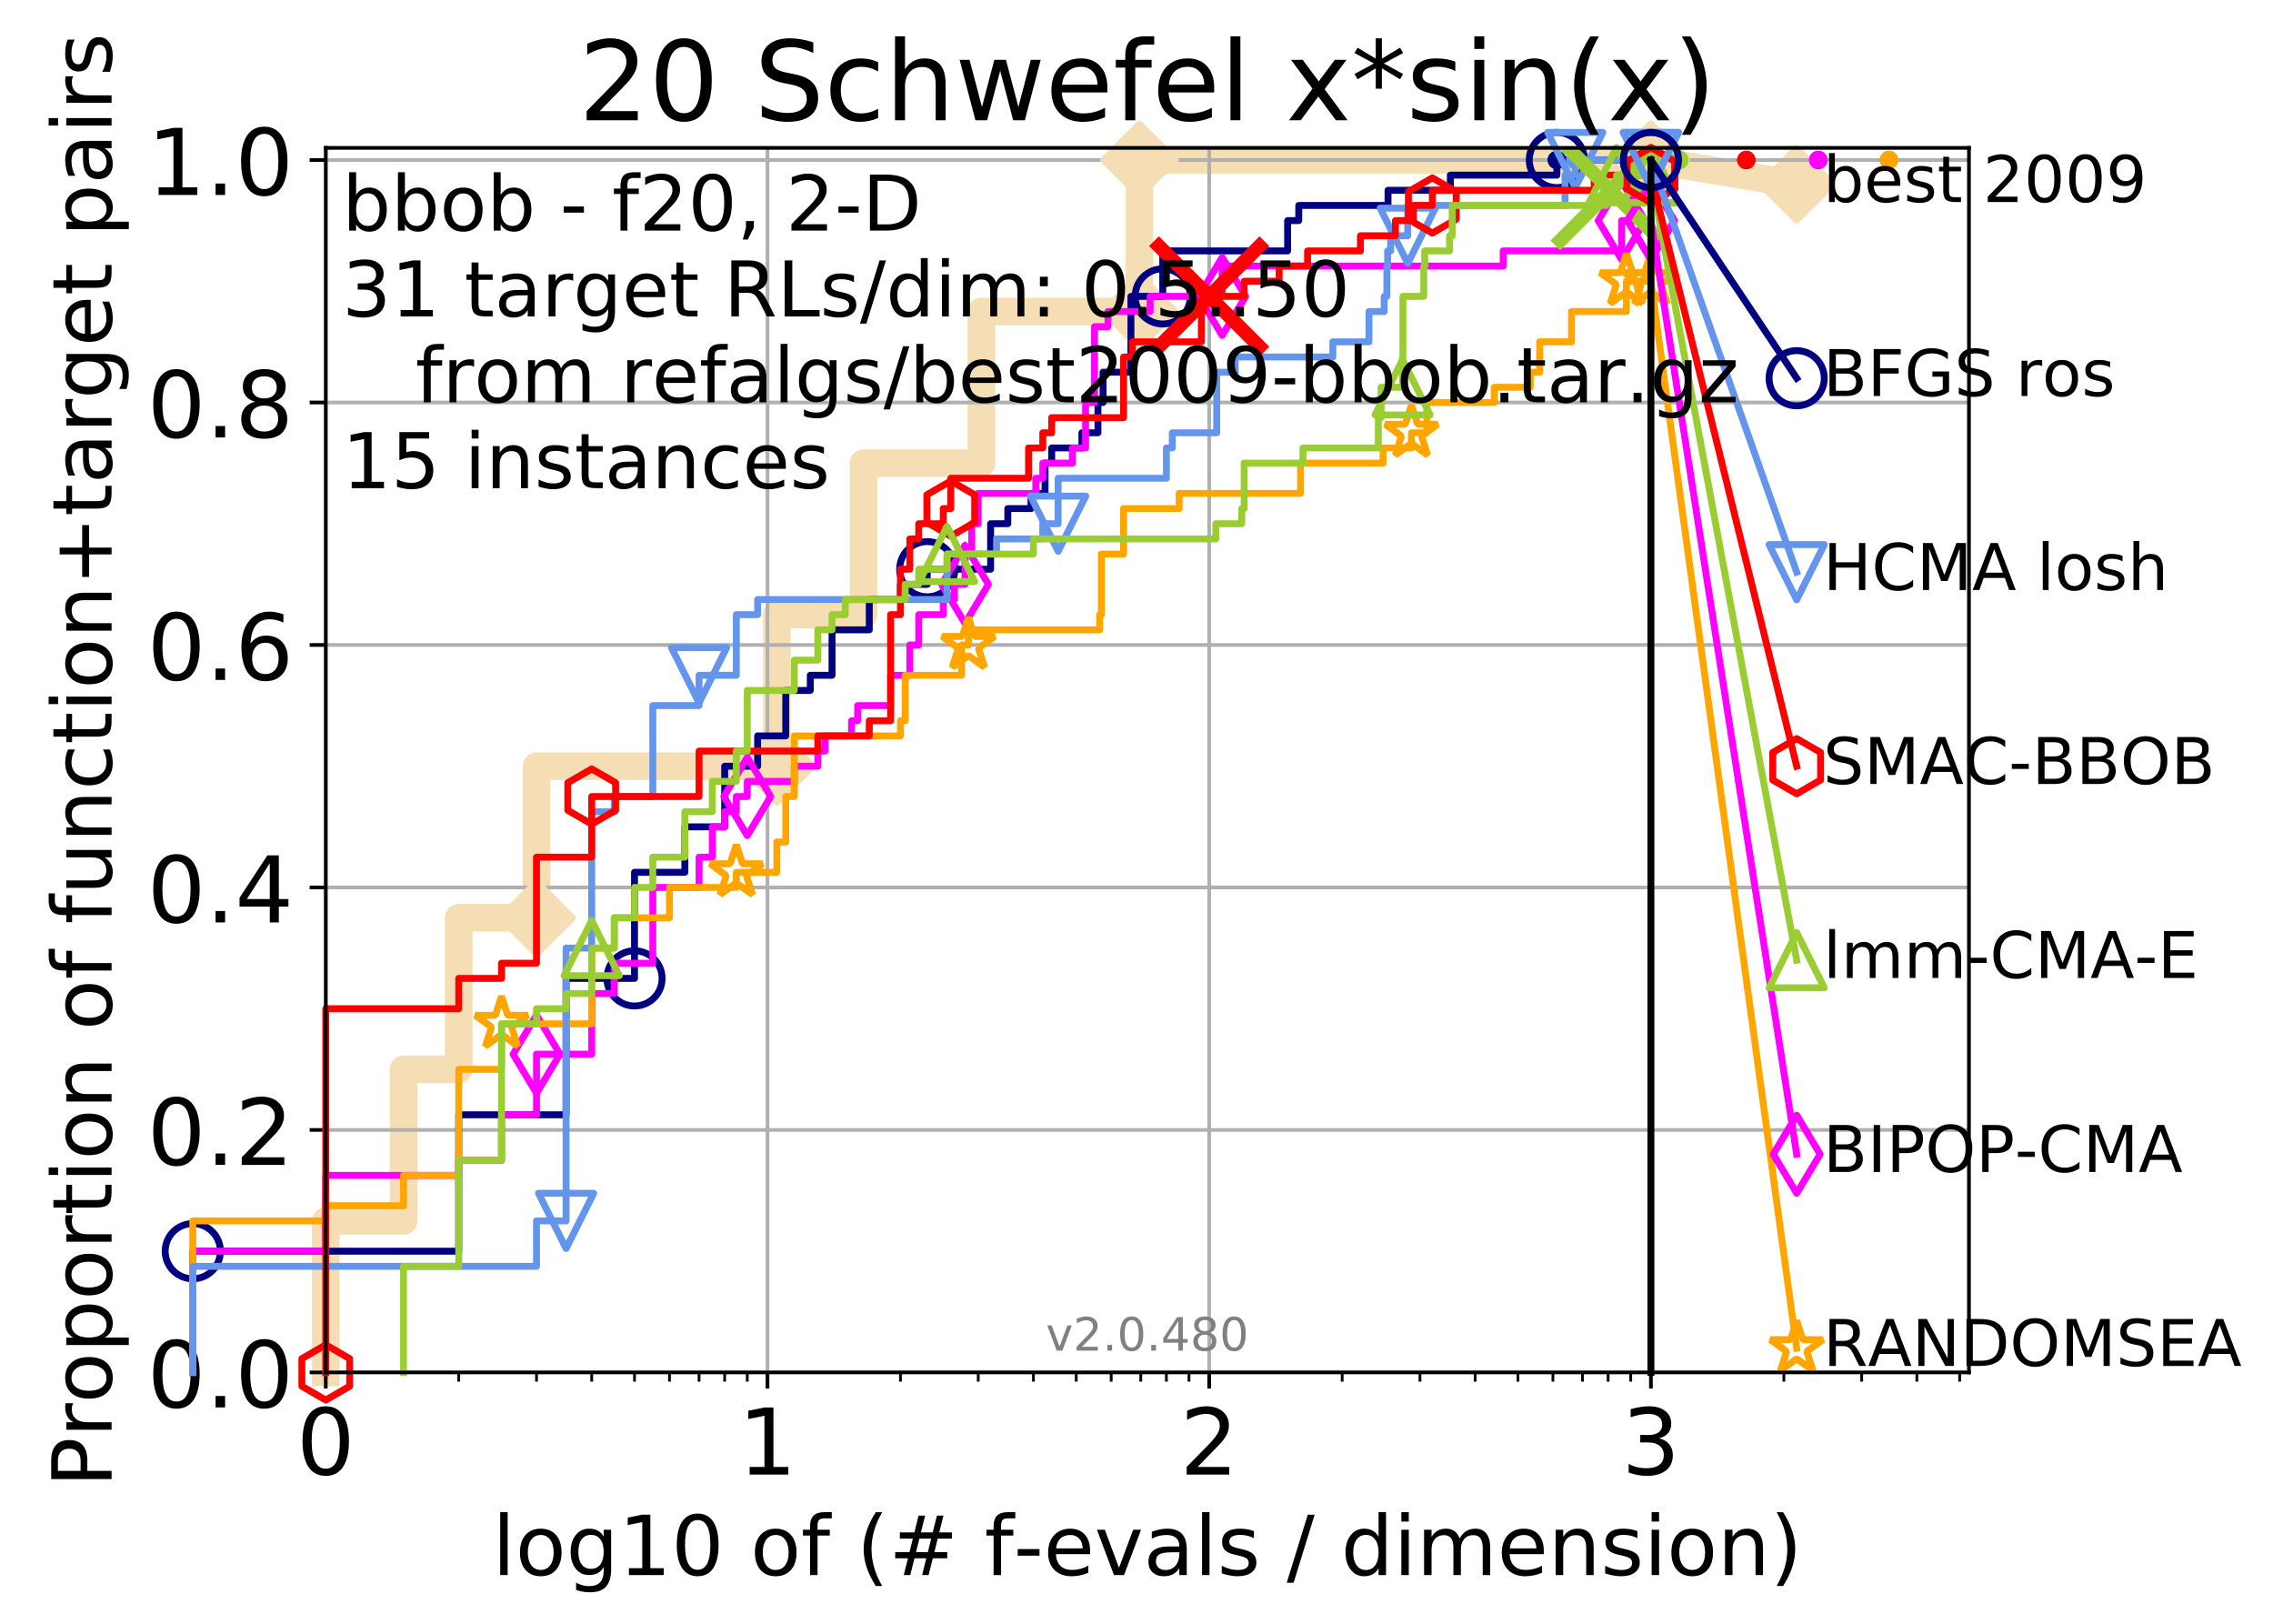 <?xml version="1.0" encoding="utf-8" standalone="no"?>
<!DOCTYPE svg PUBLIC "-//W3C//DTD SVG 1.1//EN"
  "http://www.w3.org/Graphics/SVG/1.1/DTD/svg11.dtd">
<!-- Created with matplotlib (http://matplotlib.org/) -->
<svg height="353pt" version="1.1" viewBox="0 0 494 353" width="494pt" xmlns="http://www.w3.org/2000/svg" xmlns:xlink="http://www.w3.org/1999/xlink">
 <defs>
  <style type="text/css">
*{stroke-linecap:butt;stroke-linejoin:round;}
  </style>
 </defs>
 <g id="figure_1">
  <g id="patch_1">
   <path d="M 0 353.222 
L 494.401 353.222 
L 494.401 0 
L 0 0 
z
" style="fill:#ffffff;"/>
  </g>
  <g id="axes_1">
   <g id="patch_2">
    <path d="M 70.8 298.245 
L 427.92 298.245 
L 427.92 32.133 
L 70.8 32.133 
z
" style="fill:#ffffff;"/>
   </g>
   <g id="line2d_1">
    <path d="M 70.8 298.245 
L 70.8 265.311 
L 87.705 265.311 
L 87.705 232.376 
L 99.699 232.376 
L 99.699 199.441 
L 116.604 199.441 
L 116.604 166.507 
L 168.834 166.507 
L 168.834 133.572 
L 187.678 133.572 
L 187.678 100.637 
L 213.293 100.637 
L 213.293 67.703 
L 247.631 67.703 
L 247.631 34.768 
L 358.8 34.768 
" style="fill:none;stroke:#f5deb3;stroke-linecap:square;stroke-width:6;"/>
   </g>
   <g id="line2d_2"/>
   <g id="line2d_3">
    <path d="M 358.8 34.768 
L 390.48 40.038 
" style="fill:none;stroke:#f5deb3;stroke-linecap:square;stroke-width:6;"/>
    <defs>
     <path d="M -0 7.778 
L 7.778 0 
L 0 -7.778 
L -7.778 -0 
z
" id="m5a6f55f717" style="stroke:#f5deb3;stroke-linejoin:miter;stroke-width:1.5;"/>
    </defs>
    <g>
     <use style="fill:#f5deb3;stroke:#f5deb3;stroke-linejoin:miter;stroke-width:1.5;" x="358.8" xlink:href="#m5a6f55f717" y="34.768"/>
     <use style="fill:#f5deb3;stroke:#f5deb3;stroke-linejoin:miter;stroke-width:1.5;" x="390.48" xlink:href="#m5a6f55f717" y="40.038"/>
    </g>
   </g>
   <g id="matplotlib.axis_1">
    <g id="xtick_1">
     <g id="line2d_4">
      <path clip-path="url(#p434cd0db8c)" d="M 70.8 298.245 
L 70.8 32.133 
" style="fill:none;stroke:#b0b0b0;stroke-linecap:square;stroke-width:0.8;"/>
     </g>
     <g id="line2d_5">
      <defs>
       <path d="M 0 0 
L 0 3.5 
" id="m092c405511" style="stroke:#000000;stroke-width:0.8;"/>
      </defs>
      <g>
       <use style="stroke:#000000;stroke-width:0.8;" x="70.8" xlink:href="#m092c405511" y="298.245"/>
      </g>
     </g>
     <g id="text_1">
      <!-- 0 -->
      <defs>
       <path d="M 31.781 66.406 
Q 24.172 66.406 20.328 58.906 
Q 16.5 51.422 16.5 36.375 
Q 16.5 21.391 20.328 13.891 
Q 24.172 6.391 31.781 6.391 
Q 39.453 6.391 43.281 13.891 
Q 47.125 21.391 47.125 36.375 
Q 47.125 51.422 43.281 58.906 
Q 39.453 66.406 31.781 66.406 
z
M 31.781 74.219 
Q 44.047 74.219 50.516 64.516 
Q 56.984 54.828 56.984 36.375 
Q 56.984 17.969 50.516 8.266 
Q 44.047 -1.422 31.781 -1.422 
Q 19.531 -1.422 13.062 8.266 
Q 6.594 17.969 6.594 36.375 
Q 6.594 54.828 13.062 64.516 
Q 19.531 74.219 31.781 74.219 
z
" id="DejaVuSans-30"/>
      </defs>
      <g transform="translate(64.438 320.442)scale(0.2 -0.2)">
       <use xlink:href="#DejaVuSans-30"/>
      </g>
     </g>
    </g>
    <g id="xtick_2">
     <g id="line2d_6">
      <path clip-path="url(#p434cd0db8c)" d="M 166.8 298.245 
L 166.8 32.133 
" style="fill:none;stroke:#b0b0b0;stroke-linecap:square;stroke-width:0.8;"/>
     </g>
     <g id="line2d_7">
      <g>
       <use style="stroke:#000000;stroke-width:0.8;" x="166.8" xlink:href="#m092c405511" y="298.245"/>
      </g>
     </g>
     <g id="text_2">
      <!-- 1 -->
      <defs>
       <path d="M 12.406 8.297 
L 28.516 8.297 
L 28.516 63.922 
L 10.984 60.406 
L 10.984 69.391 
L 28.422 72.906 
L 38.281 72.906 
L 38.281 8.297 
L 54.391 8.297 
L 54.391 0 
L 12.406 0 
z
" id="DejaVuSans-31"/>
      </defs>
      <g transform="translate(160.438 320.442)scale(0.2 -0.2)">
       <use xlink:href="#DejaVuSans-31"/>
      </g>
     </g>
    </g>
    <g id="xtick_3">
     <g id="line2d_8">
      <path clip-path="url(#p434cd0db8c)" d="M 262.8 298.245 
L 262.8 32.133 
" style="fill:none;stroke:#b0b0b0;stroke-linecap:square;stroke-width:0.8;"/>
     </g>
     <g id="line2d_9">
      <g>
       <use style="stroke:#000000;stroke-width:0.8;" x="262.8" xlink:href="#m092c405511" y="298.245"/>
      </g>
     </g>
     <g id="text_3">
      <!-- 2 -->
      <defs>
       <path d="M 19.188 8.297 
L 53.609 8.297 
L 53.609 0 
L 7.328 0 
L 7.328 8.297 
Q 12.938 14.109 22.625 23.891 
Q 32.328 33.688 34.812 36.531 
Q 39.547 41.844 41.422 45.531 
Q 43.312 49.219 43.312 52.781 
Q 43.312 58.594 39.234 62.25 
Q 35.156 65.922 28.609 65.922 
Q 23.969 65.922 18.812 64.312 
Q 13.672 62.703 7.812 59.422 
L 7.812 69.391 
Q 13.766 71.781 18.938 73 
Q 24.125 74.219 28.422 74.219 
Q 39.75 74.219 46.484 68.547 
Q 53.219 62.891 53.219 53.422 
Q 53.219 48.922 51.531 44.891 
Q 49.859 40.875 45.406 35.406 
Q 44.188 33.984 37.641 27.219 
Q 31.109 20.453 19.188 8.297 
z
" id="DejaVuSans-32"/>
      </defs>
      <g transform="translate(256.438 320.442)scale(0.2 -0.2)">
       <use xlink:href="#DejaVuSans-32"/>
      </g>
     </g>
    </g>
    <g id="xtick_4">
     <g id="line2d_10">
      <path clip-path="url(#p434cd0db8c)" d="M 358.8 298.245 
L 358.8 32.133 
" style="fill:none;stroke:#b0b0b0;stroke-linecap:square;stroke-width:0.8;"/>
     </g>
     <g id="line2d_11">
      <g>
       <use style="stroke:#000000;stroke-width:0.8;" x="358.8" xlink:href="#m092c405511" y="298.245"/>
      </g>
     </g>
     <g id="text_4">
      <!-- 3 -->
      <defs>
       <path d="M 40.578 39.312 
Q 47.656 37.797 51.625 33 
Q 55.609 28.219 55.609 21.188 
Q 55.609 10.406 48.188 4.484 
Q 40.766 -1.422 27.094 -1.422 
Q 22.516 -1.422 17.656 -0.516 
Q 12.797 0.391 7.625 2.203 
L 7.625 11.719 
Q 11.719 9.328 16.594 8.109 
Q 21.484 6.891 26.812 6.891 
Q 36.078 6.891 40.938 10.547 
Q 45.797 14.203 45.797 21.188 
Q 45.797 27.641 41.281 31.266 
Q 36.766 34.906 28.719 34.906 
L 20.219 34.906 
L 20.219 43.016 
L 29.109 43.016 
Q 36.375 43.016 40.234 45.922 
Q 44.094 48.828 44.094 54.297 
Q 44.094 59.906 40.109 62.906 
Q 36.141 65.922 28.719 65.922 
Q 24.656 65.922 20.016 65.031 
Q 15.375 64.156 9.812 62.312 
L 9.812 71.094 
Q 15.438 72.656 20.344 73.438 
Q 25.25 74.219 29.594 74.219 
Q 40.828 74.219 47.359 69.109 
Q 53.906 64.016 53.906 55.328 
Q 53.906 49.266 50.438 45.094 
Q 46.969 40.922 40.578 39.312 
z
" id="DejaVuSans-33"/>
      </defs>
      <g transform="translate(352.438 320.442)scale(0.2 -0.2)">
       <use xlink:href="#DejaVuSans-33"/>
      </g>
     </g>
    </g>
    <g id="xtick_5">
     <g id="line2d_12">
      <defs>
       <path d="M 0 0 
L 0 2 
" id="m4f34b51d33" style="stroke:#000000;stroke-width:0.6;"/>
      </defs>
      <g>
       <use style="stroke:#000000;stroke-width:0.6;" x="99.699" xlink:href="#m4f34b51d33" y="298.245"/>
      </g>
     </g>
    </g>
    <g id="xtick_6">
     <g id="line2d_13">
      <g>
       <use style="stroke:#000000;stroke-width:0.6;" x="116.604" xlink:href="#m4f34b51d33" y="298.245"/>
      </g>
     </g>
    </g>
    <g id="xtick_7">
     <g id="line2d_14">
      <g>
       <use style="stroke:#000000;stroke-width:0.6;" x="128.598" xlink:href="#m4f34b51d33" y="298.245"/>
      </g>
     </g>
    </g>
    <g id="xtick_8">
     <g id="line2d_15">
      <g>
       <use style="stroke:#000000;stroke-width:0.6;" x="137.901" xlink:href="#m4f34b51d33" y="298.245"/>
      </g>
     </g>
    </g>
    <g id="xtick_9">
     <g id="line2d_16">
      <g>
       <use style="stroke:#000000;stroke-width:0.6;" x="145.503" xlink:href="#m4f34b51d33" y="298.245"/>
      </g>
     </g>
    </g>
    <g id="xtick_10">
     <g id="line2d_17">
      <g>
       <use style="stroke:#000000;stroke-width:0.6;" x="151.929" xlink:href="#m4f34b51d33" y="298.245"/>
      </g>
     </g>
    </g>
    <g id="xtick_11">
     <g id="line2d_18">
      <g>
       <use style="stroke:#000000;stroke-width:0.6;" x="157.497" xlink:href="#m4f34b51d33" y="298.245"/>
      </g>
     </g>
    </g>
    <g id="xtick_12">
     <g id="line2d_19">
      <g>
       <use style="stroke:#000000;stroke-width:0.6;" x="162.407" xlink:href="#m4f34b51d33" y="298.245"/>
      </g>
     </g>
    </g>
    <g id="xtick_13">
     <g id="line2d_20">
      <g>
       <use style="stroke:#000000;stroke-width:0.6;" x="195.699" xlink:href="#m4f34b51d33" y="298.245"/>
      </g>
     </g>
    </g>
    <g id="xtick_14">
     <g id="line2d_21">
      <g>
       <use style="stroke:#000000;stroke-width:0.6;" x="212.604" xlink:href="#m4f34b51d33" y="298.245"/>
      </g>
     </g>
    </g>
    <g id="xtick_15">
     <g id="line2d_22">
      <g>
       <use style="stroke:#000000;stroke-width:0.6;" x="224.598" xlink:href="#m4f34b51d33" y="298.245"/>
      </g>
     </g>
    </g>
    <g id="xtick_16">
     <g id="line2d_23">
      <g>
       <use style="stroke:#000000;stroke-width:0.6;" x="233.901" xlink:href="#m4f34b51d33" y="298.245"/>
      </g>
     </g>
    </g>
    <g id="xtick_17">
     <g id="line2d_24">
      <g>
       <use style="stroke:#000000;stroke-width:0.6;" x="241.503" xlink:href="#m4f34b51d33" y="298.245"/>
      </g>
     </g>
    </g>
    <g id="xtick_18">
     <g id="line2d_25">
      <g>
       <use style="stroke:#000000;stroke-width:0.6;" x="247.929" xlink:href="#m4f34b51d33" y="298.245"/>
      </g>
     </g>
    </g>
    <g id="xtick_19">
     <g id="line2d_26">
      <g>
       <use style="stroke:#000000;stroke-width:0.6;" x="253.497" xlink:href="#m4f34b51d33" y="298.245"/>
      </g>
     </g>
    </g>
    <g id="xtick_20">
     <g id="line2d_27">
      <g>
       <use style="stroke:#000000;stroke-width:0.6;" x="258.407" xlink:href="#m4f34b51d33" y="298.245"/>
      </g>
     </g>
    </g>
    <g id="xtick_21">
     <g id="line2d_28">
      <g>
       <use style="stroke:#000000;stroke-width:0.6;" x="291.699" xlink:href="#m4f34b51d33" y="298.245"/>
      </g>
     </g>
    </g>
    <g id="xtick_22">
     <g id="line2d_29">
      <g>
       <use style="stroke:#000000;stroke-width:0.6;" x="308.604" xlink:href="#m4f34b51d33" y="298.245"/>
      </g>
     </g>
    </g>
    <g id="xtick_23">
     <g id="line2d_30">
      <g>
       <use style="stroke:#000000;stroke-width:0.6;" x="320.598" xlink:href="#m4f34b51d33" y="298.245"/>
      </g>
     </g>
    </g>
    <g id="xtick_24">
     <g id="line2d_31">
      <g>
       <use style="stroke:#000000;stroke-width:0.6;" x="329.901" xlink:href="#m4f34b51d33" y="298.245"/>
      </g>
     </g>
    </g>
    <g id="xtick_25">
     <g id="line2d_32">
      <g>
       <use style="stroke:#000000;stroke-width:0.6;" x="337.503" xlink:href="#m4f34b51d33" y="298.245"/>
      </g>
     </g>
    </g>
    <g id="xtick_26">
     <g id="line2d_33">
      <g>
       <use style="stroke:#000000;stroke-width:0.6;" x="343.929" xlink:href="#m4f34b51d33" y="298.245"/>
      </g>
     </g>
    </g>
    <g id="xtick_27">
     <g id="line2d_34">
      <g>
       <use style="stroke:#000000;stroke-width:0.6;" x="349.497" xlink:href="#m4f34b51d33" y="298.245"/>
      </g>
     </g>
    </g>
    <g id="xtick_28">
     <g id="line2d_35">
      <g>
       <use style="stroke:#000000;stroke-width:0.6;" x="354.407" xlink:href="#m4f34b51d33" y="298.245"/>
      </g>
     </g>
    </g>
    <g id="xtick_29">
     <g id="line2d_36">
      <g>
       <use style="stroke:#000000;stroke-width:0.6;" x="387.699" xlink:href="#m4f34b51d33" y="298.245"/>
      </g>
     </g>
    </g>
    <g id="xtick_30">
     <g id="line2d_37">
      <g>
       <use style="stroke:#000000;stroke-width:0.6;" x="404.604" xlink:href="#m4f34b51d33" y="298.245"/>
      </g>
     </g>
    </g>
    <g id="xtick_31">
     <g id="line2d_38">
      <g>
       <use style="stroke:#000000;stroke-width:0.6;" x="416.598" xlink:href="#m4f34b51d33" y="298.245"/>
      </g>
     </g>
    </g>
    <g id="xtick_32">
     <g id="line2d_39">
      <g>
       <use style="stroke:#000000;stroke-width:0.6;" x="425.901" xlink:href="#m4f34b51d33" y="298.245"/>
      </g>
     </g>
    </g>
    <g id="text_5">
     <!-- log10 of (# f-evals / dimension) -->
     <defs>
      <path d="M 9.422 75.984 
L 18.406 75.984 
L 18.406 0 
L 9.422 0 
z
" id="DejaVuSans-6c"/>
      <path d="M 30.609 48.391 
Q 23.391 48.391 19.188 42.75 
Q 14.984 37.109 14.984 27.297 
Q 14.984 17.484 19.156 11.844 
Q 23.344 6.203 30.609 6.203 
Q 37.797 6.203 41.984 11.859 
Q 46.188 17.531 46.188 27.297 
Q 46.188 37.016 41.984 42.703 
Q 37.797 48.391 30.609 48.391 
z
M 30.609 56 
Q 42.328 56 49.016 48.375 
Q 55.719 40.766 55.719 27.297 
Q 55.719 13.875 49.016 6.219 
Q 42.328 -1.422 30.609 -1.422 
Q 18.844 -1.422 12.172 6.219 
Q 5.516 13.875 5.516 27.297 
Q 5.516 40.766 12.172 48.375 
Q 18.844 56 30.609 56 
z
" id="DejaVuSans-6f"/>
      <path d="M 45.406 27.984 
Q 45.406 37.75 41.375 43.109 
Q 37.359 48.484 30.078 48.484 
Q 22.859 48.484 18.828 43.109 
Q 14.797 37.75 14.797 27.984 
Q 14.797 18.266 18.828 12.891 
Q 22.859 7.516 30.078 7.516 
Q 37.359 7.516 41.375 12.891 
Q 45.406 18.266 45.406 27.984 
z
M 54.391 6.781 
Q 54.391 -7.172 48.188 -13.984 
Q 42 -20.797 29.203 -20.797 
Q 24.469 -20.797 20.266 -20.094 
Q 16.062 -19.391 12.109 -17.922 
L 12.109 -9.188 
Q 16.062 -11.328 19.922 -12.344 
Q 23.781 -13.375 27.781 -13.375 
Q 36.625 -13.375 41.016 -8.766 
Q 45.406 -4.156 45.406 5.172 
L 45.406 9.625 
Q 42.625 4.781 38.281 2.391 
Q 33.938 0 27.875 0 
Q 17.828 0 11.672 7.656 
Q 5.516 15.328 5.516 27.984 
Q 5.516 40.672 11.672 48.328 
Q 17.828 56 27.875 56 
Q 33.938 56 38.281 53.609 
Q 42.625 51.219 45.406 46.391 
L 45.406 54.688 
L 54.391 54.688 
z
" id="DejaVuSans-67"/>
      <path id="DejaVuSans-20"/>
      <path d="M 37.109 75.984 
L 37.109 68.5 
L 28.516 68.5 
Q 23.688 68.5 21.797 66.547 
Q 19.922 64.594 19.922 59.516 
L 19.922 54.688 
L 34.719 54.688 
L 34.719 47.703 
L 19.922 47.703 
L 19.922 0 
L 10.891 0 
L 10.891 47.703 
L 2.297 47.703 
L 2.297 54.688 
L 10.891 54.688 
L 10.891 58.5 
Q 10.891 67.625 15.141 71.797 
Q 19.391 75.984 28.609 75.984 
z
" id="DejaVuSans-66"/>
      <path d="M 31 75.875 
Q 24.469 64.656 21.281 53.656 
Q 18.109 42.672 18.109 31.391 
Q 18.109 20.125 21.312 9.062 
Q 24.516 -2 31 -13.188 
L 23.188 -13.188 
Q 15.875 -1.703 12.234 9.375 
Q 8.594 20.453 8.594 31.391 
Q 8.594 42.281 12.203 53.312 
Q 15.828 64.359 23.188 75.875 
z
" id="DejaVuSans-28"/>
      <path d="M 51.125 44 
L 36.922 44 
L 32.812 27.688 
L 47.125 27.688 
z
M 43.797 71.781 
L 38.719 51.516 
L 52.984 51.516 
L 58.109 71.781 
L 65.922 71.781 
L 60.891 51.516 
L 76.125 51.516 
L 76.125 44 
L 58.984 44 
L 54.984 27.688 
L 70.516 27.688 
L 70.516 20.219 
L 53.078 20.219 
L 48 0 
L 40.188 0 
L 45.219 20.219 
L 30.906 20.219 
L 25.875 0 
L 18.016 0 
L 23.094 20.219 
L 7.719 20.219 
L 7.719 27.688 
L 24.906 27.688 
L 29 44 
L 13.281 44 
L 13.281 51.516 
L 30.906 51.516 
L 35.891 71.781 
z
" id="DejaVuSans-23"/>
      <path d="M 4.891 31.391 
L 31.203 31.391 
L 31.203 23.391 
L 4.891 23.391 
z
" id="DejaVuSans-2d"/>
      <path d="M 56.203 29.594 
L 56.203 25.203 
L 14.891 25.203 
Q 15.484 15.922 20.484 11.062 
Q 25.484 6.203 34.422 6.203 
Q 39.594 6.203 44.453 7.469 
Q 49.312 8.734 54.109 11.281 
L 54.109 2.781 
Q 49.266 0.734 44.188 -0.344 
Q 39.109 -1.422 33.891 -1.422 
Q 20.797 -1.422 13.156 6.188 
Q 5.516 13.812 5.516 26.812 
Q 5.516 40.234 12.766 48.109 
Q 20.016 56 32.328 56 
Q 43.359 56 49.781 48.891 
Q 56.203 41.797 56.203 29.594 
z
M 47.219 32.234 
Q 47.125 39.594 43.094 43.984 
Q 39.062 48.391 32.422 48.391 
Q 24.906 48.391 20.391 44.141 
Q 15.875 39.891 15.188 32.172 
z
" id="DejaVuSans-65"/>
      <path d="M 2.984 54.688 
L 12.5 54.688 
L 29.594 8.797 
L 46.688 54.688 
L 56.203 54.688 
L 35.688 0 
L 23.484 0 
z
" id="DejaVuSans-76"/>
      <path d="M 34.281 27.484 
Q 23.391 27.484 19.188 25 
Q 14.984 22.516 14.984 16.5 
Q 14.984 11.719 18.141 8.906 
Q 21.297 6.109 26.703 6.109 
Q 34.188 6.109 38.703 11.406 
Q 43.219 16.703 43.219 25.484 
L 43.219 27.484 
z
M 52.203 31.203 
L 52.203 0 
L 43.219 0 
L 43.219 8.297 
Q 40.141 3.328 35.547 0.953 
Q 30.953 -1.422 24.312 -1.422 
Q 15.922 -1.422 10.953 3.297 
Q 6 8.016 6 15.922 
Q 6 25.141 12.172 29.828 
Q 18.359 34.516 30.609 34.516 
L 43.219 34.516 
L 43.219 35.406 
Q 43.219 41.609 39.141 45 
Q 35.062 48.391 27.688 48.391 
Q 23 48.391 18.547 47.266 
Q 14.109 46.141 10.016 43.891 
L 10.016 52.203 
Q 14.938 54.109 19.578 55.047 
Q 24.219 56 28.609 56 
Q 40.484 56 46.344 49.844 
Q 52.203 43.703 52.203 31.203 
z
" id="DejaVuSans-61"/>
      <path d="M 44.281 53.078 
L 44.281 44.578 
Q 40.484 46.531 36.375 47.5 
Q 32.281 48.484 27.875 48.484 
Q 21.188 48.484 17.844 46.438 
Q 14.5 44.391 14.5 40.281 
Q 14.5 37.156 16.891 35.375 
Q 19.281 33.594 26.516 31.984 
L 29.594 31.297 
Q 39.156 29.25 43.188 25.516 
Q 47.219 21.781 47.219 15.094 
Q 47.219 7.469 41.188 3.016 
Q 35.156 -1.422 24.609 -1.422 
Q 20.219 -1.422 15.453 -0.562 
Q 10.688 0.297 5.422 2 
L 5.422 11.281 
Q 10.406 8.688 15.234 7.391 
Q 20.062 6.109 24.812 6.109 
Q 31.156 6.109 34.562 8.281 
Q 37.984 10.453 37.984 14.406 
Q 37.984 18.062 35.516 20.016 
Q 33.062 21.969 24.703 23.781 
L 21.578 24.516 
Q 13.234 26.266 9.516 29.906 
Q 5.812 33.547 5.812 39.891 
Q 5.812 47.609 11.281 51.797 
Q 16.75 56 26.812 56 
Q 31.781 56 36.172 55.266 
Q 40.578 54.547 44.281 53.078 
z
" id="DejaVuSans-73"/>
      <path d="M 25.391 72.906 
L 33.688 72.906 
L 8.297 -9.281 
L 0 -9.281 
z
" id="DejaVuSans-2f"/>
      <path d="M 45.406 46.391 
L 45.406 75.984 
L 54.391 75.984 
L 54.391 0 
L 45.406 0 
L 45.406 8.203 
Q 42.578 3.328 38.25 0.953 
Q 33.938 -1.422 27.875 -1.422 
Q 17.969 -1.422 11.734 6.484 
Q 5.516 14.406 5.516 27.297 
Q 5.516 40.188 11.734 48.094 
Q 17.969 56 27.875 56 
Q 33.938 56 38.25 53.625 
Q 42.578 51.266 45.406 46.391 
z
M 14.797 27.297 
Q 14.797 17.391 18.875 11.75 
Q 22.953 6.109 30.078 6.109 
Q 37.203 6.109 41.297 11.75 
Q 45.406 17.391 45.406 27.297 
Q 45.406 37.203 41.297 42.844 
Q 37.203 48.484 30.078 48.484 
Q 22.953 48.484 18.875 42.844 
Q 14.797 37.203 14.797 27.297 
z
" id="DejaVuSans-64"/>
      <path d="M 9.422 54.688 
L 18.406 54.688 
L 18.406 0 
L 9.422 0 
z
M 9.422 75.984 
L 18.406 75.984 
L 18.406 64.594 
L 9.422 64.594 
z
" id="DejaVuSans-69"/>
      <path d="M 52 44.188 
Q 55.375 50.25 60.062 53.125 
Q 64.75 56 71.094 56 
Q 79.641 56 84.281 50.016 
Q 88.922 44.047 88.922 33.016 
L 88.922 0 
L 79.891 0 
L 79.891 32.719 
Q 79.891 40.578 77.094 44.375 
Q 74.312 48.188 68.609 48.188 
Q 61.625 48.188 57.562 43.547 
Q 53.516 38.922 53.516 30.906 
L 53.516 0 
L 44.484 0 
L 44.484 32.719 
Q 44.484 40.625 41.703 44.406 
Q 38.922 48.188 33.109 48.188 
Q 26.219 48.188 22.156 43.531 
Q 18.109 38.875 18.109 30.906 
L 18.109 0 
L 9.078 0 
L 9.078 54.688 
L 18.109 54.688 
L 18.109 46.188 
Q 21.188 51.219 25.484 53.609 
Q 29.781 56 35.688 56 
Q 41.656 56 45.828 52.969 
Q 50 49.953 52 44.188 
z
" id="DejaVuSans-6d"/>
      <path d="M 54.891 33.016 
L 54.891 0 
L 45.906 0 
L 45.906 32.719 
Q 45.906 40.484 42.875 44.328 
Q 39.844 48.188 33.797 48.188 
Q 26.516 48.188 22.312 43.547 
Q 18.109 38.922 18.109 30.906 
L 18.109 0 
L 9.078 0 
L 9.078 54.688 
L 18.109 54.688 
L 18.109 46.188 
Q 21.344 51.125 25.703 53.562 
Q 30.078 56 35.797 56 
Q 45.219 56 50.047 50.172 
Q 54.891 44.344 54.891 33.016 
z
" id="DejaVuSans-6e"/>
      <path d="M 8.016 75.875 
L 15.828 75.875 
Q 23.141 64.359 26.781 53.312 
Q 30.422 42.281 30.422 31.391 
Q 30.422 20.453 26.781 9.375 
Q 23.141 -1.703 15.828 -13.188 
L 8.016 -13.188 
Q 14.5 -2 17.703 9.062 
Q 20.906 20.125 20.906 31.391 
Q 20.906 42.672 17.703 53.656 
Q 14.5 64.656 8.016 75.875 
z
" id="DejaVuSans-29"/>
     </defs>
     <g transform="translate(107.015 342.279)scale(0.18 -0.18)">
      <use xlink:href="#DejaVuSans-6c"/>
      <use x="27.783" xlink:href="#DejaVuSans-6f"/>
      <use x="88.965" xlink:href="#DejaVuSans-67"/>
      <use x="152.441" xlink:href="#DejaVuSans-31"/>
      <use x="216.064" xlink:href="#DejaVuSans-30"/>
      <use x="279.688" xlink:href="#DejaVuSans-20"/>
      <use x="311.475" xlink:href="#DejaVuSans-6f"/>
      <use x="372.656" xlink:href="#DejaVuSans-66"/>
      <use x="407.861" xlink:href="#DejaVuSans-20"/>
      <use x="439.648" xlink:href="#DejaVuSans-28"/>
      <use x="478.662" xlink:href="#DejaVuSans-23"/>
      <use x="562.451" xlink:href="#DejaVuSans-20"/>
      <use x="594.238" xlink:href="#DejaVuSans-66"/>
      <use x="629.365" xlink:href="#DejaVuSans-2d"/>
      <use x="665.449" xlink:href="#DejaVuSans-65"/>
      <use x="726.973" xlink:href="#DejaVuSans-76"/>
      <use x="786.152" xlink:href="#DejaVuSans-61"/>
      <use x="847.432" xlink:href="#DejaVuSans-6c"/>
      <use x="875.215" xlink:href="#DejaVuSans-73"/>
      <use x="927.314" xlink:href="#DejaVuSans-20"/>
      <use x="959.102" xlink:href="#DejaVuSans-2f"/>
      <use x="992.793" xlink:href="#DejaVuSans-20"/>
      <use x="1024.58" xlink:href="#DejaVuSans-64"/>
      <use x="1088.057" xlink:href="#DejaVuSans-69"/>
      <use x="1115.84" xlink:href="#DejaVuSans-6d"/>
      <use x="1213.252" xlink:href="#DejaVuSans-65"/>
      <use x="1274.775" xlink:href="#DejaVuSans-6e"/>
      <use x="1338.154" xlink:href="#DejaVuSans-73"/>
      <use x="1390.254" xlink:href="#DejaVuSans-69"/>
      <use x="1418.037" xlink:href="#DejaVuSans-6f"/>
      <use x="1479.219" xlink:href="#DejaVuSans-6e"/>
      <use x="1542.598" xlink:href="#DejaVuSans-29"/>
     </g>
    </g>
   </g>
   <g id="matplotlib.axis_2">
    <g id="ytick_1">
     <g id="line2d_40">
      <path clip-path="url(#p434cd0db8c)" d="M 70.8 298.245 
L 427.92 298.245 
" style="fill:none;stroke:#b0b0b0;stroke-linecap:square;stroke-width:0.8;"/>
     </g>
     <g id="line2d_41">
      <defs>
       <path d="M 0 0 
L -3.5 0 
" id="m3212ade4d9" style="stroke:#000000;stroke-width:0.8;"/>
      </defs>
      <g>
       <use style="stroke:#000000;stroke-width:0.8;" x="70.8" xlink:href="#m3212ade4d9" y="298.245"/>
      </g>
     </g>
     <g id="text_6">
      <!-- 0.0 -->
      <defs>
       <path d="M 10.688 12.406 
L 21 12.406 
L 21 0 
L 10.688 0 
z
" id="DejaVuSans-2e"/>
      </defs>
      <g transform="translate(31.994 305.844)scale(0.2 -0.2)">
       <use xlink:href="#DejaVuSans-30"/>
       <use x="63.623" xlink:href="#DejaVuSans-2e"/>
       <use x="95.41" xlink:href="#DejaVuSans-30"/>
      </g>
     </g>
    </g>
    <g id="ytick_2">
     <g id="line2d_42">
      <path clip-path="url(#p434cd0db8c)" d="M 70.8 245.55 
L 427.92 245.55 
" style="fill:none;stroke:#b0b0b0;stroke-linecap:square;stroke-width:0.8;"/>
     </g>
     <g id="line2d_43">
      <g>
       <use style="stroke:#000000;stroke-width:0.8;" x="70.8" xlink:href="#m3212ade4d9" y="245.55"/>
      </g>
     </g>
     <g id="text_7">
      <!-- 0.2 -->
      <g transform="translate(31.994 253.148)scale(0.2 -0.2)">
       <use xlink:href="#DejaVuSans-30"/>
       <use x="63.623" xlink:href="#DejaVuSans-2e"/>
       <use x="95.41" xlink:href="#DejaVuSans-32"/>
      </g>
     </g>
    </g>
    <g id="ytick_3">
     <g id="line2d_44">
      <path clip-path="url(#p434cd0db8c)" d="M 70.8 192.854 
L 427.92 192.854 
" style="fill:none;stroke:#b0b0b0;stroke-linecap:square;stroke-width:0.8;"/>
     </g>
     <g id="line2d_45">
      <g>
       <use style="stroke:#000000;stroke-width:0.8;" x="70.8" xlink:href="#m3212ade4d9" y="192.854"/>
      </g>
     </g>
     <g id="text_8">
      <!-- 0.4 -->
      <defs>
       <path d="M 37.797 64.312 
L 12.891 25.391 
L 37.797 25.391 
z
M 35.203 72.906 
L 47.609 72.906 
L 47.609 25.391 
L 58.016 25.391 
L 58.016 17.188 
L 47.609 17.188 
L 47.609 0 
L 37.797 0 
L 37.797 17.188 
L 4.891 17.188 
L 4.891 26.703 
z
" id="DejaVuSans-34"/>
      </defs>
      <g transform="translate(31.994 200.453)scale(0.2 -0.2)">
       <use xlink:href="#DejaVuSans-30"/>
       <use x="63.623" xlink:href="#DejaVuSans-2e"/>
       <use x="95.41" xlink:href="#DejaVuSans-34"/>
      </g>
     </g>
    </g>
    <g id="ytick_4">
     <g id="line2d_46">
      <path clip-path="url(#p434cd0db8c)" d="M 70.8 140.159 
L 427.92 140.159 
" style="fill:none;stroke:#b0b0b0;stroke-linecap:square;stroke-width:0.8;"/>
     </g>
     <g id="line2d_47">
      <g>
       <use style="stroke:#000000;stroke-width:0.8;" x="70.8" xlink:href="#m3212ade4d9" y="140.159"/>
      </g>
     </g>
     <g id="text_9">
      <!-- 0.6 -->
      <defs>
       <path d="M 33.016 40.375 
Q 26.375 40.375 22.484 35.828 
Q 18.609 31.297 18.609 23.391 
Q 18.609 15.531 22.484 10.953 
Q 26.375 6.391 33.016 6.391 
Q 39.656 6.391 43.531 10.953 
Q 47.406 15.531 47.406 23.391 
Q 47.406 31.297 43.531 35.828 
Q 39.656 40.375 33.016 40.375 
z
M 52.594 71.297 
L 52.594 62.312 
Q 48.875 64.062 45.094 64.984 
Q 41.312 65.922 37.594 65.922 
Q 27.828 65.922 22.672 59.328 
Q 17.531 52.734 16.797 39.406 
Q 19.672 43.656 24.016 45.922 
Q 28.375 48.188 33.594 48.188 
Q 44.578 48.188 50.953 41.516 
Q 57.328 34.859 57.328 23.391 
Q 57.328 12.156 50.688 5.359 
Q 44.047 -1.422 33.016 -1.422 
Q 20.359 -1.422 13.672 8.266 
Q 6.984 17.969 6.984 36.375 
Q 6.984 53.656 15.188 63.938 
Q 23.391 74.219 37.203 74.219 
Q 40.922 74.219 44.703 73.484 
Q 48.484 72.75 52.594 71.297 
z
" id="DejaVuSans-36"/>
      </defs>
      <g transform="translate(31.994 147.757)scale(0.2 -0.2)">
       <use xlink:href="#DejaVuSans-30"/>
       <use x="63.623" xlink:href="#DejaVuSans-2e"/>
       <use x="95.41" xlink:href="#DejaVuSans-36"/>
      </g>
     </g>
    </g>
    <g id="ytick_5">
     <g id="line2d_48">
      <path clip-path="url(#p434cd0db8c)" d="M 70.8 87.464 
L 427.92 87.464 
" style="fill:none;stroke:#b0b0b0;stroke-linecap:square;stroke-width:0.8;"/>
     </g>
     <g id="line2d_49">
      <g>
       <use style="stroke:#000000;stroke-width:0.8;" x="70.8" xlink:href="#m3212ade4d9" y="87.464"/>
      </g>
     </g>
     <g id="text_10">
      <!-- 0.8 -->
      <defs>
       <path d="M 31.781 34.625 
Q 24.75 34.625 20.719 30.859 
Q 16.703 27.094 16.703 20.516 
Q 16.703 13.922 20.719 10.156 
Q 24.75 6.391 31.781 6.391 
Q 38.812 6.391 42.859 10.172 
Q 46.922 13.969 46.922 20.516 
Q 46.922 27.094 42.891 30.859 
Q 38.875 34.625 31.781 34.625 
z
M 21.922 38.812 
Q 15.578 40.375 12.031 44.719 
Q 8.5 49.078 8.5 55.328 
Q 8.5 64.062 14.719 69.141 
Q 20.953 74.219 31.781 74.219 
Q 42.672 74.219 48.875 69.141 
Q 55.078 64.062 55.078 55.328 
Q 55.078 49.078 51.531 44.719 
Q 48 40.375 41.703 38.812 
Q 48.828 37.156 52.797 32.312 
Q 56.781 27.484 56.781 20.516 
Q 56.781 9.906 50.312 4.234 
Q 43.844 -1.422 31.781 -1.422 
Q 19.734 -1.422 13.25 4.234 
Q 6.781 9.906 6.781 20.516 
Q 6.781 27.484 10.781 32.312 
Q 14.797 37.156 21.922 38.812 
z
M 18.312 54.391 
Q 18.312 48.734 21.844 45.562 
Q 25.391 42.391 31.781 42.391 
Q 38.141 42.391 41.719 45.562 
Q 45.312 48.734 45.312 54.391 
Q 45.312 60.062 41.719 63.234 
Q 38.141 66.406 31.781 66.406 
Q 25.391 66.406 21.844 63.234 
Q 18.312 60.062 18.312 54.391 
z
" id="DejaVuSans-38"/>
      </defs>
      <g transform="translate(31.994 95.062)scale(0.2 -0.2)">
       <use xlink:href="#DejaVuSans-30"/>
       <use x="63.623" xlink:href="#DejaVuSans-2e"/>
       <use x="95.41" xlink:href="#DejaVuSans-38"/>
      </g>
     </g>
    </g>
    <g id="ytick_6">
     <g id="line2d_50">
      <path clip-path="url(#p434cd0db8c)" d="M 70.8 34.768 
L 427.92 34.768 
" style="fill:none;stroke:#b0b0b0;stroke-linecap:square;stroke-width:0.8;"/>
     </g>
     <g id="line2d_51">
      <g>
       <use style="stroke:#000000;stroke-width:0.8;" x="70.8" xlink:href="#m3212ade4d9" y="34.768"/>
      </g>
     </g>
     <g id="text_11">
      <!-- 1.0 -->
      <g transform="translate(31.994 42.367)scale(0.2 -0.2)">
       <use xlink:href="#DejaVuSans-31"/>
       <use x="63.623" xlink:href="#DejaVuSans-2e"/>
       <use x="95.41" xlink:href="#DejaVuSans-30"/>
      </g>
     </g>
    </g>
    <g id="text_12">
     <!-- Proportion of function+target pairs -->
     <defs>
      <path d="M 19.672 64.797 
L 19.672 37.406 
L 32.078 37.406 
Q 38.969 37.406 42.719 40.969 
Q 46.484 44.531 46.484 51.125 
Q 46.484 57.672 42.719 61.234 
Q 38.969 64.797 32.078 64.797 
z
M 9.812 72.906 
L 32.078 72.906 
Q 44.344 72.906 50.609 67.359 
Q 56.891 61.812 56.891 51.125 
Q 56.891 40.328 50.609 34.812 
Q 44.344 29.297 32.078 29.297 
L 19.672 29.297 
L 19.672 0 
L 9.812 0 
z
" id="DejaVuSans-50"/>
      <path d="M 41.109 46.297 
Q 39.594 47.172 37.812 47.578 
Q 36.031 48 33.891 48 
Q 26.266 48 22.188 43.047 
Q 18.109 38.094 18.109 28.812 
L 18.109 0 
L 9.078 0 
L 9.078 54.688 
L 18.109 54.688 
L 18.109 46.188 
Q 20.953 51.172 25.484 53.578 
Q 30.031 56 36.531 56 
Q 37.453 56 38.578 55.875 
Q 39.703 55.766 41.062 55.516 
z
" id="DejaVuSans-72"/>
      <path d="M 18.109 8.203 
L 18.109 -20.797 
L 9.078 -20.797 
L 9.078 54.688 
L 18.109 54.688 
L 18.109 46.391 
Q 20.953 51.266 25.266 53.625 
Q 29.594 56 35.594 56 
Q 45.562 56 51.781 48.094 
Q 58.016 40.188 58.016 27.297 
Q 58.016 14.406 51.781 6.484 
Q 45.562 -1.422 35.594 -1.422 
Q 29.594 -1.422 25.266 0.953 
Q 20.953 3.328 18.109 8.203 
z
M 48.688 27.297 
Q 48.688 37.203 44.609 42.844 
Q 40.531 48.484 33.406 48.484 
Q 26.266 48.484 22.188 42.844 
Q 18.109 37.203 18.109 27.297 
Q 18.109 17.391 22.188 11.75 
Q 26.266 6.109 33.406 6.109 
Q 40.531 6.109 44.609 11.75 
Q 48.688 17.391 48.688 27.297 
z
" id="DejaVuSans-70"/>
      <path d="M 18.312 70.219 
L 18.312 54.688 
L 36.812 54.688 
L 36.812 47.703 
L 18.312 47.703 
L 18.312 18.016 
Q 18.312 11.328 20.141 9.422 
Q 21.969 7.516 27.594 7.516 
L 36.812 7.516 
L 36.812 0 
L 27.594 0 
Q 17.188 0 13.234 3.875 
Q 9.281 7.766 9.281 18.016 
L 9.281 47.703 
L 2.688 47.703 
L 2.688 54.688 
L 9.281 54.688 
L 9.281 70.219 
z
" id="DejaVuSans-74"/>
      <path d="M 8.5 21.578 
L 8.5 54.688 
L 17.484 54.688 
L 17.484 21.922 
Q 17.484 14.156 20.5 10.266 
Q 23.531 6.391 29.594 6.391 
Q 36.859 6.391 41.078 11.031 
Q 45.312 15.672 45.312 23.688 
L 45.312 54.688 
L 54.297 54.688 
L 54.297 0 
L 45.312 0 
L 45.312 8.406 
Q 42.047 3.422 37.719 1 
Q 33.406 -1.422 27.688 -1.422 
Q 18.266 -1.422 13.375 4.438 
Q 8.5 10.297 8.5 21.578 
z
M 31.109 56 
z
" id="DejaVuSans-75"/>
      <path d="M 48.781 52.594 
L 48.781 44.188 
Q 44.969 46.297 41.141 47.344 
Q 37.312 48.391 33.406 48.391 
Q 24.656 48.391 19.812 42.844 
Q 14.984 37.312 14.984 27.297 
Q 14.984 17.281 19.812 11.734 
Q 24.656 6.203 33.406 6.203 
Q 37.312 6.203 41.141 7.25 
Q 44.969 8.297 48.781 10.406 
L 48.781 2.094 
Q 45.016 0.344 40.984 -0.531 
Q 36.969 -1.422 32.422 -1.422 
Q 20.062 -1.422 12.781 6.344 
Q 5.516 14.109 5.516 27.297 
Q 5.516 40.672 12.859 48.328 
Q 20.219 56 33.016 56 
Q 37.156 56 41.109 55.141 
Q 45.062 54.297 48.781 52.594 
z
" id="DejaVuSans-63"/>
      <path d="M 46 62.703 
L 46 35.5 
L 73.188 35.5 
L 73.188 27.203 
L 46 27.203 
L 46 0 
L 37.797 0 
L 37.797 27.203 
L 10.594 27.203 
L 10.594 35.5 
L 37.797 35.5 
L 37.797 62.703 
z
" id="DejaVuSans-2b"/>
     </defs>
     <g transform="translate(24.25 323.179)rotate(-90)scale(0.18 -0.18)">
      <use xlink:href="#DejaVuSans-50"/>
      <use x="60.287" xlink:href="#DejaVuSans-72"/>
      <use x="101.369" xlink:href="#DejaVuSans-6f"/>
      <use x="162.551" xlink:href="#DejaVuSans-70"/>
      <use x="226.027" xlink:href="#DejaVuSans-6f"/>
      <use x="287.209" xlink:href="#DejaVuSans-72"/>
      <use x="328.322" xlink:href="#DejaVuSans-74"/>
      <use x="367.531" xlink:href="#DejaVuSans-69"/>
      <use x="395.314" xlink:href="#DejaVuSans-6f"/>
      <use x="456.496" xlink:href="#DejaVuSans-6e"/>
      <use x="519.875" xlink:href="#DejaVuSans-20"/>
      <use x="551.662" xlink:href="#DejaVuSans-6f"/>
      <use x="612.844" xlink:href="#DejaVuSans-66"/>
      <use x="648.049" xlink:href="#DejaVuSans-20"/>
      <use x="679.836" xlink:href="#DejaVuSans-66"/>
      <use x="715.041" xlink:href="#DejaVuSans-75"/>
      <use x="778.42" xlink:href="#DejaVuSans-6e"/>
      <use x="841.799" xlink:href="#DejaVuSans-63"/>
      <use x="896.779" xlink:href="#DejaVuSans-74"/>
      <use x="935.988" xlink:href="#DejaVuSans-69"/>
      <use x="963.771" xlink:href="#DejaVuSans-6f"/>
      <use x="1024.953" xlink:href="#DejaVuSans-6e"/>
      <use x="1088.332" xlink:href="#DejaVuSans-2b"/>
      <use x="1172.121" xlink:href="#DejaVuSans-74"/>
      <use x="1211.33" xlink:href="#DejaVuSans-61"/>
      <use x="1272.609" xlink:href="#DejaVuSans-72"/>
      <use x="1313.707" xlink:href="#DejaVuSans-67"/>
      <use x="1377.184" xlink:href="#DejaVuSans-65"/>
      <use x="1438.707" xlink:href="#DejaVuSans-74"/>
      <use x="1477.916" xlink:href="#DejaVuSans-20"/>
      <use x="1509.703" xlink:href="#DejaVuSans-70"/>
      <use x="1573.18" xlink:href="#DejaVuSans-61"/>
      <use x="1634.459" xlink:href="#DejaVuSans-69"/>
      <use x="1662.242" xlink:href="#DejaVuSans-72"/>
      <use x="1703.355" xlink:href="#DejaVuSans-73"/>
     </g>
    </g>
   </g>
   <g id="line2d_52">
    <defs>
     <path d="M 0 1.5 
C 0.398 1.5 0.779 1.342 1.061 1.061 
C 1.342 0.779 1.5 0.398 1.5 0 
C 1.5 -0.398 1.342 -0.779 1.061 -1.061 
C 0.779 -1.342 0.398 -1.5 0 -1.5 
C -0.398 -1.5 -0.779 -1.342 -1.061 -1.061 
C -1.342 -0.779 -1.5 -0.398 -1.5 0 
C -1.5 0.398 -1.342 0.779 -1.061 1.061 
C -0.779 1.342 -0.398 1.5 0 1.5 
z
" id="m9ba29fd652" style="stroke:#f5deb3;"/>
    </defs>
    <g>
     <use style="fill:#f5deb3;stroke:#f5deb3;" x="247.631" xlink:href="#m9ba29fd652" y="34.768"/>
     <use style="fill:#f5deb3;stroke:#f5deb3;" x="247.631" xlink:href="#m9ba29fd652" y="34.768"/>
    </g>
   </g>
   <g id="line2d_53">
    <g>
     <use style="fill:#f5deb3;stroke:#f5deb3;stroke-linejoin:miter;stroke-width:1.5;" x="116.604" xlink:href="#m5a6f55f717" y="199.441"/>
     <use style="fill:#f5deb3;stroke:#f5deb3;stroke-linejoin:miter;stroke-width:1.5;" x="168.834" xlink:href="#m5a6f55f717" y="166.507"/>
     <use style="fill:#f5deb3;stroke:#f5deb3;stroke-linejoin:miter;stroke-width:1.5;" x="247.631" xlink:href="#m5a6f55f717" y="67.703"/>
     <use style="fill:#f5deb3;stroke:#f5deb3;stroke-linejoin:miter;stroke-width:1.5;" x="247.631" xlink:href="#m5a6f55f717" y="34.768"/>
     <use style="fill:#f5deb3;stroke:#f5deb3;stroke-linejoin:miter;stroke-width:1.5;" x="358.8" xlink:href="#m5a6f55f717" y="34.768"/>
    </g>
   </g>
   <g id="line2d_54">
    <defs>
     <path d="M 0 1.5 
C 0.398 1.5 0.779 1.342 1.061 1.061 
C 1.342 0.779 1.5 0.398 1.5 0 
C 1.5 -0.398 1.342 -0.779 1.061 -1.061 
C 0.779 -1.342 0.398 -1.5 0 -1.5 
C -0.398 -1.5 -0.779 -1.342 -1.061 -1.061 
C -1.342 -0.779 -1.5 -0.398 -1.5 0 
C -1.5 0.398 -1.342 0.779 -1.061 1.061 
C -0.779 1.342 -0.398 1.5 0 1.5 
z
" id="m88186bde68" style="stroke:#000080;"/>
    </defs>
    <g>
     <use style="fill:#000080;stroke:#000080;" x="338.362" xlink:href="#m88186bde68" y="34.768"/>
     <use style="fill:#000080;stroke:#000080;" x="338.362" xlink:href="#m88186bde68" y="34.768"/>
    </g>
   </g>
   <g id="line2d_55">
    <path d="M 41.901 298.245 
L 41.901 271.898 
L 99.699 271.898 
L 99.699 242.256 
L 123.031 242.256 
L 123.031 212.615 
L 137.901 212.615 
L 137.901 189.561 
L 148.84 189.561 
L 148.84 179.681 
L 157.497 179.681 
L 157.497 166.507 
L 164.661 166.507 
L 164.661 159.92 
L 170.774 159.92 
L 170.774 150.039 
L 176.103 150.039 
L 176.103 146.746 
L 180.828 146.746 
L 180.828 136.866 
L 188.923 136.866 
L 188.923 130.279 
L 195.699 130.279 
L 195.699 126.985 
L 201.526 126.985 
L 201.526 123.692 
L 215.294 123.692 
L 215.294 113.811 
L 219.031 113.811 
L 219.031 110.518 
L 224.073 110.518 
L 224.073 107.224 
L 227.125 107.224 
L 227.125 100.637 
L 228.571 100.637 
L 228.571 97.344 
L 235.133 97.344 
L 235.133 94.051 
L 238.626 94.051 
L 238.626 87.464 
L 239.728 87.464 
L 239.728 80.877 
L 245.791 80.877 
L 245.791 64.409 
L 252.707 64.409 
L 252.707 54.529 
L 279.844 54.529 
L 279.844 47.942 
L 282.265 47.942 
L 282.265 44.649 
L 301.664 44.649 
L 301.664 41.355 
L 315.209 41.355 
L 315.209 38.062 
L 338.362 38.062 
L 338.362 34.768 
L 358.8 34.768 
" style="fill:none;stroke:#000080;stroke-linecap:square;stroke-width:1.5;"/>
   </g>
   <g id="line2d_56">
    <defs>
     <path d="M 0 6 
C 1.591 6 3.117 5.368 4.243 4.243 
C 5.368 3.117 6 1.591 6 0 
C 6 -1.591 5.368 -3.117 4.243 -4.243 
C 3.117 -5.368 1.591 -6 0 -6 
C -1.591 -6 -3.117 -5.368 -4.243 -4.243 
C -5.368 -3.117 -6 -1.591 -6 0 
C -6 1.591 -5.368 3.117 -4.243 4.243 
C -3.117 5.368 -1.591 6 0 6 
z
" id="m8d0775e146" style="stroke:#000080;stroke-width:1.5;"/>
    </defs>
    <g>
     <use style="fill:none;stroke:#000080;stroke-width:1.5;" x="41.901" xlink:href="#m8d0775e146" y="271.898"/>
     <use style="fill:none;stroke:#000080;stroke-width:1.5;" x="137.901" xlink:href="#m8d0775e146" y="212.615"/>
     <use style="fill:none;stroke:#000080;stroke-width:1.5;" x="201.526" xlink:href="#m8d0775e146" y="123.692"/>
     <use style="fill:none;stroke:#000080;stroke-width:1.5;" x="252.707" xlink:href="#m8d0775e146" y="64.409"/>
     <use style="fill:none;stroke:#000080;stroke-width:1.5;" x="338.362" xlink:href="#m8d0775e146" y="34.768"/>
     <use style="fill:none;stroke:#000080;stroke-width:1.5;" x="358.8" xlink:href="#m8d0775e146" y="34.768"/>
    </g>
   </g>
   <g id="line2d_57"/>
   <g id="line2d_58">
    <defs>
     <path d="M 0 1.5 
C 0.398 1.5 0.779 1.342 1.061 1.061 
C 1.342 0.779 1.5 0.398 1.5 0 
C 1.5 -0.398 1.342 -0.779 1.061 -1.061 
C 0.779 -1.342 0.398 -1.5 0 -1.5 
C -0.398 -1.5 -0.779 -1.342 -1.061 -1.061 
C -1.342 -0.779 -1.5 -0.398 -1.5 0 
C -1.5 0.398 -1.342 0.779 -1.061 1.061 
C -0.779 1.342 -0.398 1.5 0 1.5 
z
" id="m94886b5326" style="stroke:#ff00ff;"/>
    </defs>
    <g>
     <use style="fill:#ff00ff;stroke:#ff00ff;" x="395.17" xlink:href="#m94886b5326" y="34.768"/>
     <use style="fill:#ff00ff;stroke:#ff00ff;" x="395.17" xlink:href="#m94886b5326" y="34.768"/>
    </g>
   </g>
   <g id="line2d_59">
    <path d="M 41.901 298.245 
L 41.901 271.898 
L 70.8 271.898 
L 70.8 255.43 
L 99.699 255.43 
L 99.699 252.137 
L 109.002 252.137 
L 109.002 242.256 
L 116.604 242.256 
L 116.604 229.083 
L 128.598 229.083 
L 128.598 215.909 
L 133.508 215.909 
L 133.508 209.322 
L 141.875 209.322 
L 141.875 192.854 
L 151.929 192.854 
L 151.929 186.268 
L 154.806 186.268 
L 154.806 179.681 
L 157.497 179.681 
L 157.497 176.387 
L 160.024 176.387 
L 160.024 173.094 
L 162.407 173.094 
L 162.407 169.8 
L 172.627 169.8 
L 172.627 166.507 
L 177.739 166.507 
L 177.739 163.213 
L 179.312 163.213 
L 179.312 159.92 
L 185.072 159.92 
L 185.072 156.626 
L 186.396 156.626 
L 186.396 153.333 
L 193.56 153.333 
L 193.56 146.746 
L 197.733 146.746 
L 197.733 140.159 
L 199.673 140.159 
L 199.673 133.572 
L 205.002 133.572 
L 205.002 130.279 
L 207.432 130.279 
L 207.432 126.985 
L 209.727 126.985 
L 209.727 120.398 
L 211.19 120.398 
L 211.19 113.811 
L 212.604 113.811 
L 212.604 107.224 
L 225.116 107.224 
L 225.116 103.931 
L 226.632 103.931 
L 226.632 100.637 
L 233.059 100.637 
L 233.059 97.344 
L 235.935 97.344 
L 235.935 87.464 
L 237.875 87.464 
L 237.875 70.996 
L 240.802 70.996 
L 240.802 67.703 
L 249.964 67.703 
L 249.964 64.409 
L 265.621 64.409 
L 265.621 57.822 
L 326.696 57.822 
L 326.696 54.529 
L 352.439 54.529 
L 352.439 47.942 
L 358.8 47.942 
" style="fill:none;stroke:#ff00ff;stroke-linecap:square;stroke-width:1.5;"/>
   </g>
   <g id="line2d_60">
    <defs>
     <path d="M -0 8.485 
L 5.091 0 
L 0 -8.485 
L -5.091 -0 
z
" id="m9901f46977" style="stroke:#ff00ff;stroke-linejoin:miter;stroke-width:1.5;"/>
    </defs>
    <g>
     <use style="fill:none;stroke:#ff00ff;stroke-linejoin:miter;stroke-width:1.5;" x="116.604" xlink:href="#m9901f46977" y="229.083"/>
     <use style="fill:none;stroke:#ff00ff;stroke-linejoin:miter;stroke-width:1.5;" x="162.407" xlink:href="#m9901f46977" y="173.094"/>
     <use style="fill:none;stroke:#ff00ff;stroke-linejoin:miter;stroke-width:1.5;" x="209.727" xlink:href="#m9901f46977" y="126.985"/>
     <use style="fill:none;stroke:#ff00ff;stroke-linejoin:miter;stroke-width:1.5;" x="265.621" xlink:href="#m9901f46977" y="64.409"/>
     <use style="fill:none;stroke:#ff00ff;stroke-linejoin:miter;stroke-width:1.5;" x="352.439" xlink:href="#m9901f46977" y="47.942"/>
     <use style="fill:none;stroke:#ff00ff;stroke-linejoin:miter;stroke-width:1.5;" x="358.8" xlink:href="#m9901f46977" y="47.942"/>
    </g>
   </g>
   <g id="line2d_61"/>
   <g id="line2d_62">
    <defs>
     <path d="M 0 1.5 
C 0.398 1.5 0.779 1.342 1.061 1.061 
C 1.342 0.779 1.5 0.398 1.5 0 
C 1.5 -0.398 1.342 -0.779 1.061 -1.061 
C 0.779 -1.342 0.398 -1.5 0 -1.5 
C -0.398 -1.5 -0.779 -1.342 -1.061 -1.061 
C -1.342 -0.779 -1.5 -0.398 -1.5 0 
C -1.5 0.398 -1.342 0.779 -1.061 1.061 
C -0.779 1.342 -0.398 1.5 0 1.5 
z
" id="m555d443982" style="stroke:#ffa500;"/>
    </defs>
    <g>
     <use style="fill:#ffa500;stroke:#ffa500;" x="410.533" xlink:href="#m555d443982" y="34.768"/>
     <use style="fill:#ffa500;stroke:#ffa500;" x="410.533" xlink:href="#m555d443982" y="34.768"/>
    </g>
   </g>
   <g id="line2d_63">
    <path d="M 41.901 298.245 
L 41.901 265.311 
L 70.8 265.311 
L 70.8 262.017 
L 87.705 262.017 
L 87.705 255.43 
L 99.699 255.43 
L 99.699 232.376 
L 109.002 232.376 
L 109.002 222.496 
L 128.598 222.496 
L 128.598 206.028 
L 133.508 206.028 
L 133.508 199.441 
L 145.503 199.441 
L 145.503 192.854 
L 160.024 192.854 
L 160.024 189.561 
L 168.834 189.561 
L 168.834 182.974 
L 170.774 182.974 
L 170.774 173.094 
L 172.627 173.094 
L 172.627 159.92 
L 195.699 159.92 
L 195.699 156.626 
L 196.728 156.626 
L 196.728 146.746 
L 208.976 146.746 
L 208.976 140.159 
L 210.465 140.159 
L 210.465 136.866 
L 238.997 136.866 
L 238.997 133.572 
L 239.364 133.572 
L 239.364 120.398 
L 244.193 120.398 
L 244.193 110.518 
L 256.269 110.518 
L 256.269 107.224 
L 282.655 107.224 
L 282.655 100.637 
L 300.583 100.637 
L 300.583 97.344 
L 306.757 97.344 
L 306.757 94.051 
L 310.105 94.051 
L 310.105 87.464 
L 324.761 87.464 
L 324.761 84.17 
L 332.566 84.17 
L 332.566 80.877 
L 334.626 80.877 
L 334.626 74.29 
L 341.539 74.29 
L 341.539 67.703 
L 353.47 67.703 
L 353.47 61.116 
L 358.8 61.116 
" style="fill:none;stroke:#ffa500;stroke-linecap:square;stroke-width:1.5;"/>
   </g>
   <g id="line2d_64">
    <defs>
     <path d="M 0 -6 
L -1.347 -1.854 
L -5.706 -1.854 
L -2.18 0.708 
L -3.527 4.854 
L -0 2.292 
L 3.527 4.854 
L 2.18 0.708 
L 5.706 -1.854 
L 1.347 -1.854 
z
" id="m9863e02ede" style="stroke:#ffa500;stroke-linejoin:bevel;stroke-width:1.5;"/>
    </defs>
    <g>
     <use style="fill:none;stroke:#ffa500;stroke-linejoin:bevel;stroke-width:1.5;" x="109.002" xlink:href="#m9863e02ede" y="222.496"/>
     <use style="fill:none;stroke:#ffa500;stroke-linejoin:bevel;stroke-width:1.5;" x="160.024" xlink:href="#m9863e02ede" y="189.561"/>
     <use style="fill:none;stroke:#ffa500;stroke-linejoin:bevel;stroke-width:1.5;" x="210.465" xlink:href="#m9863e02ede" y="140.159"/>
     <use style="fill:none;stroke:#ffa500;stroke-linejoin:bevel;stroke-width:1.5;" x="306.757" xlink:href="#m9863e02ede" y="94.051"/>
     <use style="fill:none;stroke:#ffa500;stroke-linejoin:bevel;stroke-width:1.5;" x="353.47" xlink:href="#m9863e02ede" y="61.116"/>
     <use style="fill:none;stroke:#ffa500;stroke-linejoin:bevel;stroke-width:1.5;" x="358.8" xlink:href="#m9863e02ede" y="61.116"/>
    </g>
   </g>
   <g id="line2d_65"/>
   <g id="line2d_66">
    <defs>
     <path d="M 0 1.5 
C 0.398 1.5 0.779 1.342 1.061 1.061 
C 1.342 0.779 1.5 0.398 1.5 0 
C 1.5 -0.398 1.342 -0.779 1.061 -1.061 
C 0.779 -1.342 0.398 -1.5 0 -1.5 
C -0.398 -1.5 -0.779 -1.342 -1.061 -1.061 
C -1.342 -0.779 -1.5 -0.398 -1.5 0 
C -1.5 0.398 -1.342 0.779 -1.061 1.061 
C -0.779 1.342 -0.398 1.5 0 1.5 
z
" id="m23d2982a23" style="stroke:#6495ed;"/>
    </defs>
    <g>
     <use style="fill:#6495ed;stroke:#6495ed;" x="342.351" xlink:href="#m23d2982a23" y="34.768"/>
     <use style="fill:#6495ed;stroke:#6495ed;" x="342.351" xlink:href="#m23d2982a23" y="34.768"/>
    </g>
   </g>
   <g id="line2d_67">
    <path d="M 41.901 298.245 
L 41.901 275.191 
L 116.604 275.191 
L 116.604 265.311 
L 123.031 265.311 
L 123.031 206.028 
L 128.598 206.028 
L 128.598 176.387 
L 133.508 176.387 
L 133.508 173.094 
L 141.875 173.094 
L 141.875 153.333 
L 151.929 153.333 
L 151.929 146.746 
L 160.024 146.746 
L 160.024 133.572 
L 164.661 133.572 
L 164.661 130.279 
L 205.828 130.279 
L 205.828 120.398 
L 216.577 120.398 
L 216.577 117.105 
L 226.632 117.105 
L 226.632 113.811 
L 229.969 113.811 
L 229.969 103.931 
L 253.497 103.931 
L 253.497 97.344 
L 254.78 97.344 
L 254.78 94.051 
L 264.435 94.051 
L 264.435 80.877 
L 268.445 80.877 
L 268.445 77.583 
L 289.67 77.583 
L 289.67 74.29 
L 297.526 74.29 
L 297.526 67.703 
L 300.835 67.703 
L 300.835 64.409 
L 301.417 64.409 
L 301.417 57.822 
L 301.582 57.822 
L 301.582 54.529 
L 302.235 54.529 
L 302.235 51.235 
L 305.95 51.235 
L 305.95 44.649 
L 340.128 44.649 
L 340.128 38.062 
L 342.351 38.062 
L 342.351 34.768 
L 358.8 34.768 
" style="fill:none;stroke:#6495ed;stroke-linecap:square;stroke-width:1.5;"/>
   </g>
   <g id="line2d_68">
    <defs>
     <path d="M -0 6 
L 6 -6 
L -6 -6 
z
" id="ma66c0140b5" style="stroke:#6495ed;stroke-linejoin:miter;stroke-width:1.5;"/>
    </defs>
    <g>
     <use style="fill:none;stroke:#6495ed;stroke-linejoin:miter;stroke-width:1.5;" x="123.031" xlink:href="#ma66c0140b5" y="265.311"/>
     <use style="fill:none;stroke:#6495ed;stroke-linejoin:miter;stroke-width:1.5;" x="151.929" xlink:href="#ma66c0140b5" y="146.746"/>
     <use style="fill:none;stroke:#6495ed;stroke-linejoin:miter;stroke-width:1.5;" x="229.969" xlink:href="#ma66c0140b5" y="113.811"/>
     <use style="fill:none;stroke:#6495ed;stroke-linejoin:miter;stroke-width:1.5;" x="305.95" xlink:href="#ma66c0140b5" y="51.235"/>
     <use style="fill:none;stroke:#6495ed;stroke-linejoin:miter;stroke-width:1.5;" x="342.351" xlink:href="#ma66c0140b5" y="34.768"/>
     <use style="fill:none;stroke:#6495ed;stroke-linejoin:miter;stroke-width:1.5;" x="358.8" xlink:href="#ma66c0140b5" y="34.768"/>
    </g>
   </g>
   <g id="line2d_69"/>
   <g id="line2d_70">
    <defs>
     <path d="M 0 1.5 
C 0.398 1.5 0.779 1.342 1.061 1.061 
C 1.342 0.779 1.5 0.398 1.5 0 
C 1.5 -0.398 1.342 -0.779 1.061 -1.061 
C 0.779 -1.342 0.398 -1.5 0 -1.5 
C -0.398 -1.5 -0.779 -1.342 -1.061 -1.061 
C -1.342 -0.779 -1.5 -0.398 -1.5 0 
C -1.5 0.398 -1.342 0.779 -1.061 1.061 
C -0.779 1.342 -0.398 1.5 0 1.5 
z
" id="m273e5aab94" style="stroke:#ff0000;"/>
    </defs>
    <g>
     <use style="fill:#ff0000;stroke:#ff0000;" x="379.527" xlink:href="#m273e5aab94" y="34.768"/>
     <use style="fill:#ff0000;stroke:#ff0000;" x="379.527" xlink:href="#m273e5aab94" y="34.768"/>
    </g>
   </g>
   <g id="line2d_71">
    <path d="M 70.8 298.245 
L 70.8 219.202 
L 99.699 219.202 
L 99.699 212.615 
L 109.002 212.615 
L 109.002 209.322 
L 116.604 209.322 
L 116.604 186.268 
L 128.598 186.268 
L 128.598 173.094 
L 151.929 173.094 
L 151.929 163.213 
L 177.739 163.213 
L 177.739 159.92 
L 188.923 159.92 
L 188.923 156.626 
L 193.56 156.626 
L 193.56 133.572 
L 195.699 133.572 
L 195.699 123.692 
L 197.733 123.692 
L 197.733 117.105 
L 199.673 117.105 
L 199.673 113.811 
L 205.002 113.811 
L 205.002 110.518 
L 206.637 110.518 
L 206.637 103.931 
L 223.542 103.931 
L 223.542 97.344 
L 226.632 97.344 
L 226.632 94.051 
L 228.571 94.051 
L 228.571 90.757 
L 244.193 90.757 
L 244.193 77.583 
L 246.103 77.583 
L 246.103 74.29 
L 261.098 74.29 
L 261.098 67.703 
L 261.53 67.703 
L 261.53 64.409 
L 270.401 64.409 
L 270.401 61.116 
L 278.003 61.116 
L 278.003 57.822 
L 284.181 57.822 
L 284.181 54.529 
L 295.673 54.529 
L 295.673 51.235 
L 303.274 51.235 
L 303.274 47.942 
L 307.19 47.942 
L 307.19 44.649 
L 311.294 44.649 
L 311.294 41.355 
L 346.471 41.355 
L 346.471 38.062 
L 358.8 38.062 
" style="fill:none;stroke:#ff0000;stroke-linecap:square;stroke-width:1.5;"/>
   </g>
   <g id="line2d_72">
    <defs>
     <path d="M 0 -6 
L -5.196 -3 
L -5.196 3 
L -0 6 
L 5.196 3 
L 5.196 -3 
z
" id="mc01b18c9a8" style="stroke:#ff0000;stroke-linejoin:miter;stroke-width:1.5;"/>
    </defs>
    <g>
     <use style="fill:none;stroke:#ff0000;stroke-linejoin:miter;stroke-width:1.5;" x="70.8" xlink:href="#mc01b18c9a8" y="298.245"/>
     <use style="fill:none;stroke:#ff0000;stroke-linejoin:miter;stroke-width:1.5;" x="128.598" xlink:href="#mc01b18c9a8" y="173.094"/>
     <use style="fill:none;stroke:#ff0000;stroke-linejoin:miter;stroke-width:1.5;" x="206.637" xlink:href="#mc01b18c9a8" y="110.518"/>
     <use style="fill:none;stroke:#ff0000;stroke-linejoin:miter;stroke-width:1.5;" x="311.294" xlink:href="#mc01b18c9a8" y="44.649"/>
     <use style="fill:none;stroke:#ff0000;stroke-linejoin:miter;stroke-width:1.5;" x="358.8" xlink:href="#mc01b18c9a8" y="38.062"/>
    </g>
   </g>
   <g id="line2d_73"/>
   <g id="line2d_74">
    <path clip-path="url(#p434cd0db8c)" d="M 262.8 64.409 
" style="fill:none;stroke:#ff0000;stroke-linecap:square;stroke-width:1.5;"/>
    <defs>
     <path d="M -12 12 
L 12 -12 
M -12 -12 
L 12 12 
" id="mc0d168ec23" style="stroke:#ff0000;stroke-width:3;"/>
    </defs>
    <g clip-path="url(#p434cd0db8c)">
     <use style="fill:#ff0000;stroke:#ff0000;stroke-width:3;" x="262.8" xlink:href="#mc0d168ec23" y="64.409"/>
    </g>
   </g>
   <g id="line2d_75">
    <defs>
     <path d="M 0 1.5 
C 0.398 1.5 0.779 1.342 1.061 1.061 
C 1.342 0.779 1.5 0.398 1.5 0 
C 1.5 -0.398 1.342 -0.779 1.061 -1.061 
C 0.779 -1.342 0.398 -1.5 0 -1.5 
C -0.398 -1.5 -0.779 -1.342 -1.061 -1.061 
C -1.342 -0.779 -1.5 -0.398 -1.5 0 
C -1.5 0.398 -1.342 0.779 -1.061 1.061 
C -0.779 1.342 -0.398 1.5 0 1.5 
z
" id="m866434fb1e" style="stroke:#9acd32;"/>
    </defs>
    <g>
     <use style="fill:#9acd32;stroke:#9acd32;" x="365.006" xlink:href="#m866434fb1e" y="34.768"/>
     <use style="fill:#9acd32;stroke:#9acd32;" x="365.006" xlink:href="#m866434fb1e" y="34.768"/>
    </g>
   </g>
   <g id="line2d_76">
    <path d="M 87.705 298.245 
L 87.705 275.191 
L 99.699 275.191 
L 99.699 252.137 
L 109.002 252.137 
L 109.002 222.496 
L 116.604 222.496 
L 116.604 219.202 
L 123.031 219.202 
L 123.031 215.909 
L 128.598 215.909 
L 128.598 206.028 
L 133.508 206.028 
L 133.508 199.441 
L 137.901 199.441 
L 137.901 192.854 
L 141.875 192.854 
L 141.875 186.268 
L 148.84 186.268 
L 148.84 176.387 
L 154.806 176.387 
L 154.806 169.8 
L 160.024 169.8 
L 160.024 163.213 
L 162.407 163.213 
L 162.407 150.039 
L 172.627 150.039 
L 172.627 143.453 
L 177.739 143.453 
L 177.739 136.866 
L 180.828 136.866 
L 180.828 133.572 
L 183.705 133.572 
L 183.705 130.279 
L 196.728 130.279 
L 196.728 126.985 
L 199.673 126.985 
L 199.673 123.692 
L 205.828 123.692 
L 205.828 120.398 
L 224.598 120.398 
L 224.598 117.105 
L 264.234 117.105 
L 264.234 113.811 
L 269.877 113.811 
L 269.877 110.518 
L 270.401 110.518 
L 270.401 100.637 
L 283.17 100.637 
L 283.17 97.344 
L 299.56 97.344 
L 299.56 90.757 
L 300.16 90.757 
L 300.16 84.17 
L 304.824 84.17 
L 304.824 77.583 
L 304.9 77.583 
L 304.9 64.409 
L 309.429 64.409 
L 309.429 57.822 
L 309.633 57.822 
L 309.633 54.529 
L 315.031 54.529 
L 315.031 51.235 
L 315.622 51.235 
L 315.622 44.649 
L 349.051 44.649 
L 349.051 41.355 
L 351.332 41.355 
L 351.332 38.062 
L 358.8 38.062 
" style="fill:none;stroke:#9acd32;stroke-linecap:square;stroke-width:1.5;"/>
   </g>
   <g id="line2d_77">
    <defs>
     <path d="M 0 -6 
L -6 6 
L 6 6 
z
" id="m0cdfe965d9" style="stroke:#9acd32;stroke-linejoin:miter;stroke-width:1.5;"/>
    </defs>
    <g>
     <use style="fill:none;stroke:#9acd32;stroke-linejoin:miter;stroke-width:1.5;" x="128.598" xlink:href="#m0cdfe965d9" y="206.028"/>
     <use style="fill:none;stroke:#9acd32;stroke-linejoin:miter;stroke-width:1.5;" x="205.828" xlink:href="#m0cdfe965d9" y="120.398"/>
     <use style="fill:none;stroke:#9acd32;stroke-linejoin:miter;stroke-width:1.5;" x="304.824" xlink:href="#m0cdfe965d9" y="84.17"/>
     <use style="fill:none;stroke:#9acd32;stroke-linejoin:miter;stroke-width:1.5;" x="351.332" xlink:href="#m0cdfe965d9" y="38.062"/>
     <use style="fill:none;stroke:#9acd32;stroke-linejoin:miter;stroke-width:1.5;" x="358.8" xlink:href="#m0cdfe965d9" y="38.062"/>
    </g>
   </g>
   <g id="line2d_78"/>
   <g id="line2d_79">
    <path clip-path="url(#p434cd0db8c)" d="M 350.015 41.355 
" style="fill:none;stroke:#9acd32;stroke-linecap:square;stroke-width:1.5;"/>
    <defs>
     <path d="M -12 12 
L 12 -12 
M -12 -12 
L 12 12 
" id="md76fe32e68" style="stroke:#9acd32;stroke-width:3;"/>
    </defs>
    <g clip-path="url(#p434cd0db8c)">
     <use style="fill:#9acd32;stroke:#9acd32;stroke-width:3;" x="350.015" xlink:href="#md76fe32e68" y="41.355"/>
    </g>
   </g>
   <g id="line2d_80">
    <path d="M 358.8 61.116 
L 390.48 292.976 
" style="fill:none;stroke:#ffa500;stroke-linecap:square;stroke-width:1.5;"/>
    <g>
     <use style="fill:none;stroke:#ffa500;stroke-linejoin:bevel;stroke-width:1.5;" x="358.8" xlink:href="#m9863e02ede" y="61.116"/>
     <use style="fill:none;stroke:#ffa500;stroke-linejoin:bevel;stroke-width:1.5;" x="390.48" xlink:href="#m9863e02ede" y="292.976"/>
    </g>
   </g>
   <g id="line2d_81">
    <path d="M 358.8 47.942 
L 390.48 250.819 
" style="fill:none;stroke:#ff00ff;stroke-linecap:square;stroke-width:1.5;"/>
    <g>
     <use style="fill:none;stroke:#ff00ff;stroke-linejoin:miter;stroke-width:1.5;" x="358.8" xlink:href="#m9901f46977" y="47.942"/>
     <use style="fill:none;stroke:#ff00ff;stroke-linejoin:miter;stroke-width:1.5;" x="390.48" xlink:href="#m9901f46977" y="250.819"/>
    </g>
   </g>
   <g id="line2d_82">
    <path d="M 358.8 38.062 
L 390.48 208.663 
" style="fill:none;stroke:#9acd32;stroke-linecap:square;stroke-width:1.5;"/>
    <g>
     <use style="fill:none;stroke:#9acd32;stroke-linejoin:miter;stroke-width:1.5;" x="358.8" xlink:href="#m0cdfe965d9" y="38.062"/>
     <use style="fill:none;stroke:#9acd32;stroke-linejoin:miter;stroke-width:1.5;" x="390.48" xlink:href="#m0cdfe965d9" y="208.663"/>
    </g>
   </g>
   <g id="line2d_83">
    <path d="M 358.8 38.062 
L 390.48 166.507 
" style="fill:none;stroke:#ff0000;stroke-linecap:square;stroke-width:1.5;"/>
    <g>
     <use style="fill:none;stroke:#ff0000;stroke-linejoin:miter;stroke-width:1.5;" x="358.8" xlink:href="#mc01b18c9a8" y="38.062"/>
     <use style="fill:none;stroke:#ff0000;stroke-linejoin:miter;stroke-width:1.5;" x="390.48" xlink:href="#mc01b18c9a8" y="166.507"/>
    </g>
   </g>
   <g id="line2d_84">
    <path d="M 358.8 34.768 
L 390.48 124.35 
" style="fill:none;stroke:#6495ed;stroke-linecap:square;stroke-width:1.5;"/>
    <g>
     <use style="fill:none;stroke:#6495ed;stroke-linejoin:miter;stroke-width:1.5;" x="358.8" xlink:href="#ma66c0140b5" y="34.768"/>
     <use style="fill:none;stroke:#6495ed;stroke-linejoin:miter;stroke-width:1.5;" x="390.48" xlink:href="#ma66c0140b5" y="124.35"/>
    </g>
   </g>
   <g id="line2d_85">
    <path d="M 358.8 34.768 
L 390.48 82.194 
" style="fill:none;stroke:#000080;stroke-linecap:square;stroke-width:1.5;"/>
    <g>
     <use style="fill:none;stroke:#000080;stroke-width:1.5;" x="358.8" xlink:href="#m8d0775e146" y="34.768"/>
     <use style="fill:none;stroke:#000080;stroke-width:1.5;" x="390.48" xlink:href="#m8d0775e146" y="82.194"/>
    </g>
   </g>
   <g id="line2d_86">
    <path d="M 358.8 298.245 
L 358.8 34.768 
" style="fill:none;stroke:#000000;stroke-linecap:square;stroke-width:1.5;"/>
   </g>
   <g id="patch_3">
    <path d="M 70.8 298.245 
L 70.8 32.133 
" style="fill:none;stroke:#000000;stroke-linecap:square;stroke-linejoin:miter;stroke-width:0.8;"/>
   </g>
   <g id="patch_4">
    <path d="M 427.92 298.245 
L 427.92 32.133 
" style="fill:none;stroke:#000000;stroke-linecap:square;stroke-linejoin:miter;stroke-width:0.8;"/>
   </g>
   <g id="patch_5">
    <path d="M 70.8 298.245 
L 427.92 298.245 
" style="fill:none;stroke:#000000;stroke-linecap:square;stroke-linejoin:miter;stroke-width:0.8;"/>
   </g>
   <g id="patch_6">
    <path d="M 70.8 32.133 
L 427.92 32.133 
" style="fill:none;stroke:#000000;stroke-linecap:square;stroke-linejoin:miter;stroke-width:0.8;"/>
   </g>
   <g id="text_13">
    <!-- RANDOMSEA -->
    <defs>
     <path d="M 44.391 34.188 
Q 47.562 33.109 50.562 29.594 
Q 53.562 26.078 56.594 19.922 
L 66.609 0 
L 56 0 
L 46.688 18.703 
Q 43.062 26.031 39.672 28.422 
Q 36.281 30.812 30.422 30.812 
L 19.672 30.812 
L 19.672 0 
L 9.812 0 
L 9.812 72.906 
L 32.078 72.906 
Q 44.578 72.906 50.734 67.672 
Q 56.891 62.453 56.891 51.906 
Q 56.891 45.016 53.688 40.469 
Q 50.484 35.938 44.391 34.188 
z
M 19.672 64.797 
L 19.672 38.922 
L 32.078 38.922 
Q 39.203 38.922 42.844 42.219 
Q 46.484 45.516 46.484 51.906 
Q 46.484 58.297 42.844 61.547 
Q 39.203 64.797 32.078 64.797 
z
" id="DejaVuSans-52"/>
     <path d="M 34.188 63.188 
L 20.797 26.906 
L 47.609 26.906 
z
M 28.609 72.906 
L 39.797 72.906 
L 67.578 0 
L 57.328 0 
L 50.688 18.703 
L 17.828 18.703 
L 11.188 0 
L 0.781 0 
z
" id="DejaVuSans-41"/>
     <path d="M 9.812 72.906 
L 23.094 72.906 
L 55.422 11.922 
L 55.422 72.906 
L 64.984 72.906 
L 64.984 0 
L 51.703 0 
L 19.391 60.984 
L 19.391 0 
L 9.812 0 
z
" id="DejaVuSans-4e"/>
     <path d="M 19.672 64.797 
L 19.672 8.109 
L 31.594 8.109 
Q 46.688 8.109 53.688 14.938 
Q 60.688 21.781 60.688 36.531 
Q 60.688 51.172 53.688 57.984 
Q 46.688 64.797 31.594 64.797 
z
M 9.812 72.906 
L 30.078 72.906 
Q 51.266 72.906 61.172 64.094 
Q 71.094 55.281 71.094 36.531 
Q 71.094 17.672 61.125 8.828 
Q 51.172 0 30.078 0 
L 9.812 0 
z
" id="DejaVuSans-44"/>
     <path d="M 39.406 66.219 
Q 28.656 66.219 22.328 58.203 
Q 16.016 50.203 16.016 36.375 
Q 16.016 22.609 22.328 14.594 
Q 28.656 6.594 39.406 6.594 
Q 50.141 6.594 56.422 14.594 
Q 62.703 22.609 62.703 36.375 
Q 62.703 50.203 56.422 58.203 
Q 50.141 66.219 39.406 66.219 
z
M 39.406 74.219 
Q 54.734 74.219 63.906 63.938 
Q 73.094 53.656 73.094 36.375 
Q 73.094 19.141 63.906 8.859 
Q 54.734 -1.422 39.406 -1.422 
Q 24.031 -1.422 14.812 8.828 
Q 5.609 19.094 5.609 36.375 
Q 5.609 53.656 14.812 63.938 
Q 24.031 74.219 39.406 74.219 
z
" id="DejaVuSans-4f"/>
     <path d="M 9.812 72.906 
L 24.516 72.906 
L 43.109 23.297 
L 61.812 72.906 
L 76.516 72.906 
L 76.516 0 
L 66.891 0 
L 66.891 64.016 
L 48.094 14.016 
L 38.188 14.016 
L 19.391 64.016 
L 19.391 0 
L 9.812 0 
z
" id="DejaVuSans-4d"/>
     <path d="M 53.516 70.516 
L 53.516 60.891 
Q 47.906 63.578 42.922 64.891 
Q 37.938 66.219 33.297 66.219 
Q 25.25 66.219 20.875 63.094 
Q 16.5 59.969 16.5 54.203 
Q 16.5 49.359 19.406 46.891 
Q 22.312 44.438 30.422 42.922 
L 36.375 41.703 
Q 47.406 39.594 52.656 34.297 
Q 57.906 29 57.906 20.125 
Q 57.906 9.516 50.797 4.047 
Q 43.703 -1.422 29.984 -1.422 
Q 24.812 -1.422 18.969 -0.25 
Q 13.141 0.922 6.891 3.219 
L 6.891 13.375 
Q 12.891 10.016 18.656 8.297 
Q 24.422 6.594 29.984 6.594 
Q 38.422 6.594 43.016 9.906 
Q 47.609 13.234 47.609 19.391 
Q 47.609 24.75 44.312 27.781 
Q 41.016 30.812 33.5 32.328 
L 27.484 33.5 
Q 16.453 35.688 11.516 40.375 
Q 6.594 45.062 6.594 53.422 
Q 6.594 63.094 13.406 68.656 
Q 20.219 74.219 32.172 74.219 
Q 37.312 74.219 42.625 73.281 
Q 47.953 72.359 53.516 70.516 
z
" id="DejaVuSans-53"/>
     <path d="M 9.812 72.906 
L 55.906 72.906 
L 55.906 64.594 
L 19.672 64.594 
L 19.672 43.016 
L 54.391 43.016 
L 54.391 34.719 
L 19.672 34.719 
L 19.672 8.297 
L 56.781 8.297 
L 56.781 0 
L 9.812 0 
z
" id="DejaVuSans-45"/>
    </defs>
    <g transform="translate(396.24 296.839)scale(0.14 -0.14)">
     <use xlink:href="#DejaVuSans-52"/>
     <use x="69.42" xlink:href="#DejaVuSans-41"/>
     <use x="137.828" xlink:href="#DejaVuSans-4e"/>
     <use x="212.633" xlink:href="#DejaVuSans-44"/>
     <use x="289.635" xlink:href="#DejaVuSans-4f"/>
     <use x="368.346" xlink:href="#DejaVuSans-4d"/>
     <use x="454.625" xlink:href="#DejaVuSans-53"/>
     <use x="518.102" xlink:href="#DejaVuSans-45"/>
     <use x="581.285" xlink:href="#DejaVuSans-41"/>
    </g>
   </g>
   <g id="text_14">
    <!-- BIPOP-CMA -->
    <defs>
     <path d="M 19.672 34.812 
L 19.672 8.109 
L 35.5 8.109 
Q 43.453 8.109 47.281 11.406 
Q 51.125 14.703 51.125 21.484 
Q 51.125 28.328 47.281 31.562 
Q 43.453 34.812 35.5 34.812 
z
M 19.672 64.797 
L 19.672 42.828 
L 34.281 42.828 
Q 41.5 42.828 45.031 45.531 
Q 48.578 48.25 48.578 53.812 
Q 48.578 59.328 45.031 62.062 
Q 41.5 64.797 34.281 64.797 
z
M 9.812 72.906 
L 35.016 72.906 
Q 46.297 72.906 52.391 68.219 
Q 58.5 63.531 58.5 54.891 
Q 58.5 48.188 55.375 44.234 
Q 52.25 40.281 46.188 39.312 
Q 53.469 37.75 57.5 32.781 
Q 61.531 27.828 61.531 20.406 
Q 61.531 10.641 54.891 5.312 
Q 48.25 0 35.984 0 
L 9.812 0 
z
" id="DejaVuSans-42"/>
     <path d="M 9.812 72.906 
L 19.672 72.906 
L 19.672 0 
L 9.812 0 
z
" id="DejaVuSans-49"/>
     <path d="M 64.406 67.281 
L 64.406 56.891 
Q 59.422 61.531 53.781 63.812 
Q 48.141 66.109 41.797 66.109 
Q 29.297 66.109 22.656 58.469 
Q 16.016 50.828 16.016 36.375 
Q 16.016 21.969 22.656 14.328 
Q 29.297 6.688 41.797 6.688 
Q 48.141 6.688 53.781 8.984 
Q 59.422 11.281 64.406 15.922 
L 64.406 5.609 
Q 59.234 2.094 53.438 0.328 
Q 47.656 -1.422 41.219 -1.422 
Q 24.656 -1.422 15.125 8.703 
Q 5.609 18.844 5.609 36.375 
Q 5.609 53.953 15.125 64.078 
Q 24.656 74.219 41.219 74.219 
Q 47.75 74.219 53.531 72.484 
Q 59.328 70.75 64.406 67.281 
z
" id="DejaVuSans-43"/>
    </defs>
    <g transform="translate(396.24 254.683)scale(0.14 -0.14)">
     <use xlink:href="#DejaVuSans-42"/>
     <use x="68.604" xlink:href="#DejaVuSans-49"/>
     <use x="98.096" xlink:href="#DejaVuSans-50"/>
     <use x="158.398" xlink:href="#DejaVuSans-4f"/>
     <use x="237.109" xlink:href="#DejaVuSans-50"/>
     <use x="297.381" xlink:href="#DejaVuSans-2d"/>
     <use x="333.465" xlink:href="#DejaVuSans-43"/>
     <use x="403.289" xlink:href="#DejaVuSans-4d"/>
     <use x="489.568" xlink:href="#DejaVuSans-41"/>
    </g>
   </g>
   <g id="text_15">
    <!-- lmm-CMA-E -->
    <g transform="translate(396.24 212.526)scale(0.14 -0.14)">
     <use xlink:href="#DejaVuSans-6c"/>
     <use x="27.783" xlink:href="#DejaVuSans-6d"/>
     <use x="125.195" xlink:href="#DejaVuSans-6d"/>
     <use x="222.607" xlink:href="#DejaVuSans-2d"/>
     <use x="258.691" xlink:href="#DejaVuSans-43"/>
     <use x="328.516" xlink:href="#DejaVuSans-4d"/>
     <use x="414.795" xlink:href="#DejaVuSans-41"/>
     <use x="483.172" xlink:href="#DejaVuSans-2d"/>
     <use x="519.256" xlink:href="#DejaVuSans-45"/>
    </g>
   </g>
   <g id="text_16">
    <!-- SMAC-BBOB -->
    <g transform="translate(396.24 170.37)scale(0.14 -0.14)">
     <use xlink:href="#DejaVuSans-53"/>
     <use x="63.477" xlink:href="#DejaVuSans-4d"/>
     <use x="149.756" xlink:href="#DejaVuSans-41"/>
     <use x="218.148" xlink:href="#DejaVuSans-43"/>
     <use x="287.973" xlink:href="#DejaVuSans-2d"/>
     <use x="324.01" xlink:href="#DejaVuSans-42"/>
     <use x="392.613" xlink:href="#DejaVuSans-42"/>
     <use x="461.201" xlink:href="#DejaVuSans-4f"/>
     <use x="539.912" xlink:href="#DejaVuSans-42"/>
    </g>
   </g>
   <g id="text_17">
    <!-- HCMA losh -->
    <defs>
     <path d="M 9.812 72.906 
L 19.672 72.906 
L 19.672 43.016 
L 55.516 43.016 
L 55.516 72.906 
L 65.375 72.906 
L 65.375 0 
L 55.516 0 
L 55.516 34.719 
L 19.672 34.719 
L 19.672 0 
L 9.812 0 
z
" id="DejaVuSans-48"/>
     <path d="M 54.891 33.016 
L 54.891 0 
L 45.906 0 
L 45.906 32.719 
Q 45.906 40.484 42.875 44.328 
Q 39.844 48.188 33.797 48.188 
Q 26.516 48.188 22.312 43.547 
Q 18.109 38.922 18.109 30.906 
L 18.109 0 
L 9.078 0 
L 9.078 75.984 
L 18.109 75.984 
L 18.109 46.188 
Q 21.344 51.125 25.703 53.562 
Q 30.078 56 35.797 56 
Q 45.219 56 50.047 50.172 
Q 54.891 44.344 54.891 33.016 
z
" id="DejaVuSans-68"/>
    </defs>
    <g transform="translate(396.24 128.214)scale(0.14 -0.14)">
     <use xlink:href="#DejaVuSans-48"/>
     <use x="75.195" xlink:href="#DejaVuSans-43"/>
     <use x="145.02" xlink:href="#DejaVuSans-4d"/>
     <use x="231.299" xlink:href="#DejaVuSans-41"/>
     <use x="299.707" xlink:href="#DejaVuSans-20"/>
     <use x="331.494" xlink:href="#DejaVuSans-6c"/>
     <use x="359.277" xlink:href="#DejaVuSans-6f"/>
     <use x="420.459" xlink:href="#DejaVuSans-73"/>
     <use x="472.559" xlink:href="#DejaVuSans-68"/>
    </g>
   </g>
   <g id="text_18">
    <!-- BFGS ros  -->
    <defs>
     <path d="M 9.812 72.906 
L 51.703 72.906 
L 51.703 64.594 
L 19.672 64.594 
L 19.672 43.109 
L 48.578 43.109 
L 48.578 34.812 
L 19.672 34.812 
L 19.672 0 
L 9.812 0 
z
" id="DejaVuSans-46"/>
     <path d="M 59.516 10.406 
L 59.516 29.984 
L 43.406 29.984 
L 43.406 38.094 
L 69.281 38.094 
L 69.281 6.781 
Q 63.578 2.734 56.688 0.656 
Q 49.812 -1.422 42 -1.422 
Q 24.906 -1.422 15.25 8.562 
Q 5.609 18.562 5.609 36.375 
Q 5.609 54.25 15.25 64.234 
Q 24.906 74.219 42 74.219 
Q 49.125 74.219 55.547 72.453 
Q 61.969 70.703 67.391 67.281 
L 67.391 56.781 
Q 61.922 61.422 55.766 63.766 
Q 49.609 66.109 42.828 66.109 
Q 29.438 66.109 22.719 58.641 
Q 16.016 51.172 16.016 36.375 
Q 16.016 21.625 22.719 14.156 
Q 29.438 6.688 42.828 6.688 
Q 48.047 6.688 52.141 7.594 
Q 56.25 8.5 59.516 10.406 
z
" id="DejaVuSans-47"/>
    </defs>
    <g transform="translate(396.24 86.057)scale(0.14 -0.14)">
     <use xlink:href="#DejaVuSans-42"/>
     <use x="68.604" xlink:href="#DejaVuSans-46"/>
     <use x="126.123" xlink:href="#DejaVuSans-47"/>
     <use x="203.613" xlink:href="#DejaVuSans-53"/>
     <use x="267.09" xlink:href="#DejaVuSans-20"/>
     <use x="298.877" xlink:href="#DejaVuSans-72"/>
     <use x="339.959" xlink:href="#DejaVuSans-6f"/>
     <use x="401.141" xlink:href="#DejaVuSans-73"/>
     <use x="453.24" xlink:href="#DejaVuSans-20"/>
    </g>
   </g>
   <g id="text_19">
    <!-- best 2009 -->
    <defs>
     <path d="M 48.688 27.297 
Q 48.688 37.203 44.609 42.844 
Q 40.531 48.484 33.406 48.484 
Q 26.266 48.484 22.188 42.844 
Q 18.109 37.203 18.109 27.297 
Q 18.109 17.391 22.188 11.75 
Q 26.266 6.109 33.406 6.109 
Q 40.531 6.109 44.609 11.75 
Q 48.688 17.391 48.688 27.297 
z
M 18.109 46.391 
Q 20.953 51.266 25.266 53.625 
Q 29.594 56 35.594 56 
Q 45.562 56 51.781 48.094 
Q 58.016 40.188 58.016 27.297 
Q 58.016 14.406 51.781 6.484 
Q 45.562 -1.422 35.594 -1.422 
Q 29.594 -1.422 25.266 0.953 
Q 20.953 3.328 18.109 8.203 
L 18.109 0 
L 9.078 0 
L 9.078 75.984 
L 18.109 75.984 
z
" id="DejaVuSans-62"/>
     <path d="M 10.984 1.516 
L 10.984 10.5 
Q 14.703 8.734 18.5 7.812 
Q 22.312 6.891 25.984 6.891 
Q 35.75 6.891 40.891 13.453 
Q 46.047 20.016 46.781 33.406 
Q 43.953 29.203 39.594 26.953 
Q 35.25 24.703 29.984 24.703 
Q 19.047 24.703 12.672 31.312 
Q 6.297 37.938 6.297 49.422 
Q 6.297 60.641 12.938 67.422 
Q 19.578 74.219 30.609 74.219 
Q 43.266 74.219 49.922 64.516 
Q 56.594 54.828 56.594 36.375 
Q 56.594 19.141 48.406 8.859 
Q 40.234 -1.422 26.422 -1.422 
Q 22.703 -1.422 18.891 -0.688 
Q 15.094 0.047 10.984 1.516 
z
M 30.609 32.422 
Q 37.25 32.422 41.125 36.953 
Q 45.016 41.5 45.016 49.422 
Q 45.016 57.281 41.125 61.844 
Q 37.25 66.406 30.609 66.406 
Q 23.969 66.406 20.094 61.844 
Q 16.219 57.281 16.219 49.422 
Q 16.219 41.5 20.094 36.953 
Q 23.969 32.422 30.609 32.422 
z
" id="DejaVuSans-39"/>
    </defs>
    <g transform="translate(396.24 43.901)scale(0.14 -0.14)">
     <use xlink:href="#DejaVuSans-62"/>
     <use x="63.477" xlink:href="#DejaVuSans-65"/>
     <use x="125" xlink:href="#DejaVuSans-73"/>
     <use x="177.1" xlink:href="#DejaVuSans-74"/>
     <use x="216.309" xlink:href="#DejaVuSans-20"/>
     <use x="248.096" xlink:href="#DejaVuSans-32"/>
     <use x="311.719" xlink:href="#DejaVuSans-30"/>
     <use x="375.342" xlink:href="#DejaVuSans-30"/>
     <use x="438.965" xlink:href="#DejaVuSans-39"/>
    </g>
   </g>
   <g id="text_20">
    <!-- bbob - f20, 2-D -->
    <defs>
     <path d="M 11.719 12.406 
L 22.016 12.406 
L 22.016 4 
L 14.016 -11.625 
L 7.719 -11.625 
L 11.719 4 
z
" id="DejaVuSans-2c"/>
    </defs>
    <g transform="translate(74.371 50.115)scale(0.167 -0.167)">
     <use xlink:href="#DejaVuSans-62"/>
     <use x="63.477" xlink:href="#DejaVuSans-62"/>
     <use x="126.953" xlink:href="#DejaVuSans-6f"/>
     <use x="188.135" xlink:href="#DejaVuSans-62"/>
     <use x="251.611" xlink:href="#DejaVuSans-20"/>
     <use x="283.398" xlink:href="#DejaVuSans-2d"/>
     <use x="319.482" xlink:href="#DejaVuSans-20"/>
     <use x="351.27" xlink:href="#DejaVuSans-66"/>
     <use x="386.475" xlink:href="#DejaVuSans-32"/>
     <use x="450.098" xlink:href="#DejaVuSans-30"/>
     <use x="513.721" xlink:href="#DejaVuSans-2c"/>
     <use x="545.508" xlink:href="#DejaVuSans-20"/>
     <use x="577.295" xlink:href="#DejaVuSans-32"/>
     <use x="640.918" xlink:href="#DejaVuSans-2d"/>
     <use x="677.002" xlink:href="#DejaVuSans-44"/>
    </g>
    <!-- 31 target RLs/dim: 0.5..50 -->
    <defs>
     <path d="M 9.812 72.906 
L 19.672 72.906 
L 19.672 8.297 
L 55.172 8.297 
L 55.172 0 
L 9.812 0 
z
" id="DejaVuSans-4c"/>
     <path d="M 11.719 12.406 
L 22.016 12.406 
L 22.016 0 
L 11.719 0 
z
M 11.719 51.703 
L 22.016 51.703 
L 22.016 39.312 
L 11.719 39.312 
z
" id="DejaVuSans-3a"/>
     <path d="M 10.797 72.906 
L 49.516 72.906 
L 49.516 64.594 
L 19.828 64.594 
L 19.828 46.734 
Q 21.969 47.469 24.109 47.828 
Q 26.266 48.188 28.422 48.188 
Q 40.625 48.188 47.75 41.5 
Q 54.891 34.812 54.891 23.391 
Q 54.891 11.625 47.562 5.094 
Q 40.234 -1.422 26.906 -1.422 
Q 22.312 -1.422 17.547 -0.641 
Q 12.797 0.141 7.719 1.703 
L 7.719 11.625 
Q 12.109 9.234 16.797 8.062 
Q 21.484 6.891 26.703 6.891 
Q 35.156 6.891 40.078 11.328 
Q 45.016 15.766 45.016 23.391 
Q 45.016 31 40.078 35.438 
Q 35.156 39.891 26.703 39.891 
Q 22.75 39.891 18.812 39.016 
Q 14.891 38.141 10.797 36.281 
z
" id="DejaVuSans-35"/>
    </defs>
    <g transform="translate(74.371 68.77)scale(0.167 -0.167)">
     <use xlink:href="#DejaVuSans-33"/>
     <use x="63.623" xlink:href="#DejaVuSans-31"/>
     <use x="127.246" xlink:href="#DejaVuSans-20"/>
     <use x="159.033" xlink:href="#DejaVuSans-74"/>
     <use x="198.242" xlink:href="#DejaVuSans-61"/>
     <use x="259.521" xlink:href="#DejaVuSans-72"/>
     <use x="300.619" xlink:href="#DejaVuSans-67"/>
     <use x="364.096" xlink:href="#DejaVuSans-65"/>
     <use x="425.619" xlink:href="#DejaVuSans-74"/>
     <use x="464.828" xlink:href="#DejaVuSans-20"/>
     <use x="496.615" xlink:href="#DejaVuSans-52"/>
     <use x="566.098" xlink:href="#DejaVuSans-4c"/>
     <use x="621.811" xlink:href="#DejaVuSans-73"/>
     <use x="673.91" xlink:href="#DejaVuSans-2f"/>
     <use x="707.602" xlink:href="#DejaVuSans-64"/>
     <use x="771.078" xlink:href="#DejaVuSans-69"/>
     <use x="798.861" xlink:href="#DejaVuSans-6d"/>
     <use x="896.273" xlink:href="#DejaVuSans-3a"/>
     <use x="929.965" xlink:href="#DejaVuSans-20"/>
     <use x="961.752" xlink:href="#DejaVuSans-30"/>
     <use x="1025.375" xlink:href="#DejaVuSans-2e"/>
     <use x="1057.162" xlink:href="#DejaVuSans-35"/>
     <use x="1120.785" xlink:href="#DejaVuSans-2e"/>
     <use x="1152.572" xlink:href="#DejaVuSans-2e"/>
     <use x="1184.359" xlink:href="#DejaVuSans-35"/>
     <use x="1247.982" xlink:href="#DejaVuSans-30"/>
    </g>
    <!--    from refalgs/best2009-bbob.tar.gz -->
    <defs>
     <path d="M 5.516 54.688 
L 48.188 54.688 
L 48.188 46.484 
L 14.406 7.172 
L 48.188 7.172 
L 48.188 0 
L 4.297 0 
L 4.297 8.203 
L 38.094 47.516 
L 5.516 47.516 
z
" id="DejaVuSans-7a"/>
    </defs>
    <g transform="translate(74.371 87.426)scale(0.167 -0.167)">
     <use xlink:href="#DejaVuSans-20"/>
     <use x="31.787" xlink:href="#DejaVuSans-20"/>
     <use x="63.574" xlink:href="#DejaVuSans-20"/>
     <use x="95.361" xlink:href="#DejaVuSans-66"/>
     <use x="130.566" xlink:href="#DejaVuSans-72"/>
     <use x="171.648" xlink:href="#DejaVuSans-6f"/>
     <use x="232.83" xlink:href="#DejaVuSans-6d"/>
     <use x="330.242" xlink:href="#DejaVuSans-20"/>
     <use x="362.029" xlink:href="#DejaVuSans-72"/>
     <use x="403.111" xlink:href="#DejaVuSans-65"/>
     <use x="464.635" xlink:href="#DejaVuSans-66"/>
     <use x="499.84" xlink:href="#DejaVuSans-61"/>
     <use x="561.119" xlink:href="#DejaVuSans-6c"/>
     <use x="588.902" xlink:href="#DejaVuSans-67"/>
     <use x="652.379" xlink:href="#DejaVuSans-73"/>
     <use x="704.479" xlink:href="#DejaVuSans-2f"/>
     <use x="738.17" xlink:href="#DejaVuSans-62"/>
     <use x="801.646" xlink:href="#DejaVuSans-65"/>
     <use x="863.17" xlink:href="#DejaVuSans-73"/>
     <use x="915.27" xlink:href="#DejaVuSans-74"/>
     <use x="954.479" xlink:href="#DejaVuSans-32"/>
     <use x="1018.102" xlink:href="#DejaVuSans-30"/>
     <use x="1081.725" xlink:href="#DejaVuSans-30"/>
     <use x="1145.348" xlink:href="#DejaVuSans-39"/>
     <use x="1208.971" xlink:href="#DejaVuSans-2d"/>
     <use x="1245.055" xlink:href="#DejaVuSans-62"/>
     <use x="1308.531" xlink:href="#DejaVuSans-62"/>
     <use x="1372.008" xlink:href="#DejaVuSans-6f"/>
     <use x="1433.189" xlink:href="#DejaVuSans-62"/>
     <use x="1496.666" xlink:href="#DejaVuSans-2e"/>
     <use x="1528.453" xlink:href="#DejaVuSans-74"/>
     <use x="1567.662" xlink:href="#DejaVuSans-61"/>
     <use x="1628.941" xlink:href="#DejaVuSans-72"/>
     <use x="1669.914" xlink:href="#DejaVuSans-2e"/>
     <use x="1701.701" xlink:href="#DejaVuSans-67"/>
     <use x="1765.178" xlink:href="#DejaVuSans-7a"/>
    </g>
    <!-- 15 instances -->
    <g transform="translate(74.371 106.081)scale(0.167 -0.167)">
     <use xlink:href="#DejaVuSans-31"/>
     <use x="63.623" xlink:href="#DejaVuSans-35"/>
     <use x="127.246" xlink:href="#DejaVuSans-20"/>
     <use x="159.033" xlink:href="#DejaVuSans-69"/>
     <use x="186.816" xlink:href="#DejaVuSans-6e"/>
     <use x="250.195" xlink:href="#DejaVuSans-73"/>
     <use x="302.295" xlink:href="#DejaVuSans-74"/>
     <use x="341.504" xlink:href="#DejaVuSans-61"/>
     <use x="402.783" xlink:href="#DejaVuSans-6e"/>
     <use x="466.162" xlink:href="#DejaVuSans-63"/>
     <use x="521.143" xlink:href="#DejaVuSans-65"/>
     <use x="582.666" xlink:href="#DejaVuSans-73"/>
    </g>
   </g>
   <g id="text_21">
    <!-- v2.0.480 -->
    <g style="fill:#808080;" transform="translate(227.316 293.505)scale(0.1 -0.1)">
     <use xlink:href="#DejaVuSans-76"/>
     <use x="59.18" xlink:href="#DejaVuSans-32"/>
     <use x="122.803" xlink:href="#DejaVuSans-2e"/>
     <use x="154.59" xlink:href="#DejaVuSans-30"/>
     <use x="218.213" xlink:href="#DejaVuSans-2e"/>
     <use x="250" xlink:href="#DejaVuSans-34"/>
     <use x="313.623" xlink:href="#DejaVuSans-38"/>
     <use x="377.246" xlink:href="#DejaVuSans-30"/>
    </g>
   </g>
   <g id="text_22">
    <!-- 20 Schwefel x*sin(x) -->
    <defs>
     <path d="M 4.203 54.688 
L 13.188 54.688 
L 24.422 12.016 
L 35.594 54.688 
L 46.188 54.688 
L 57.422 12.016 
L 68.609 54.688 
L 77.594 54.688 
L 63.281 0 
L 52.688 0 
L 40.922 44.828 
L 29.109 0 
L 18.5 0 
z
" id="DejaVuSans-77"/>
     <path d="M 54.891 54.688 
L 35.109 28.078 
L 55.906 0 
L 45.312 0 
L 29.391 21.484 
L 13.484 0 
L 2.875 0 
L 24.125 28.609 
L 4.688 54.688 
L 15.281 54.688 
L 29.781 35.203 
L 44.281 54.688 
z
" id="DejaVuSans-78"/>
     <path d="M 47.016 60.891 
L 29.5 51.422 
L 47.016 41.891 
L 44.188 37.109 
L 27.781 47.016 
L 27.781 28.609 
L 22.219 28.609 
L 22.219 47.016 
L 5.812 37.109 
L 2.984 41.891 
L 20.516 51.422 
L 2.984 60.891 
L 5.812 65.719 
L 22.219 55.812 
L 22.219 74.219 
L 27.781 74.219 
L 27.781 55.812 
L 44.188 65.719 
z
" id="DejaVuSans-2a"/>
    </defs>
    <g transform="translate(125.743 26.133)scale(0.24 -0.24)">
     <use xlink:href="#DejaVuSans-32"/>
     <use x="63.623" xlink:href="#DejaVuSans-30"/>
     <use x="127.246" xlink:href="#DejaVuSans-20"/>
     <use x="159.033" xlink:href="#DejaVuSans-53"/>
     <use x="222.51" xlink:href="#DejaVuSans-63"/>
     <use x="277.49" xlink:href="#DejaVuSans-68"/>
     <use x="340.869" xlink:href="#DejaVuSans-77"/>
     <use x="422.656" xlink:href="#DejaVuSans-65"/>
     <use x="484.18" xlink:href="#DejaVuSans-66"/>
     <use x="519.385" xlink:href="#DejaVuSans-65"/>
     <use x="580.908" xlink:href="#DejaVuSans-6c"/>
     <use x="608.691" xlink:href="#DejaVuSans-20"/>
     <use x="640.479" xlink:href="#DejaVuSans-78"/>
     <use x="699.658" xlink:href="#DejaVuSans-2a"/>
     <use x="749.658" xlink:href="#DejaVuSans-73"/>
     <use x="801.758" xlink:href="#DejaVuSans-69"/>
     <use x="829.541" xlink:href="#DejaVuSans-6e"/>
     <use x="892.92" xlink:href="#DejaVuSans-28"/>
     <use x="931.934" xlink:href="#DejaVuSans-78"/>
     <use x="991.113" xlink:href="#DejaVuSans-29"/>
    </g>
   </g>
  </g>
 </g>
 <defs>
  <clipPath id="p434cd0db8c">
   <rect height="266.112" width="357.12" x="70.8" y="32.133"/>
  </clipPath>
 </defs>
</svg>
